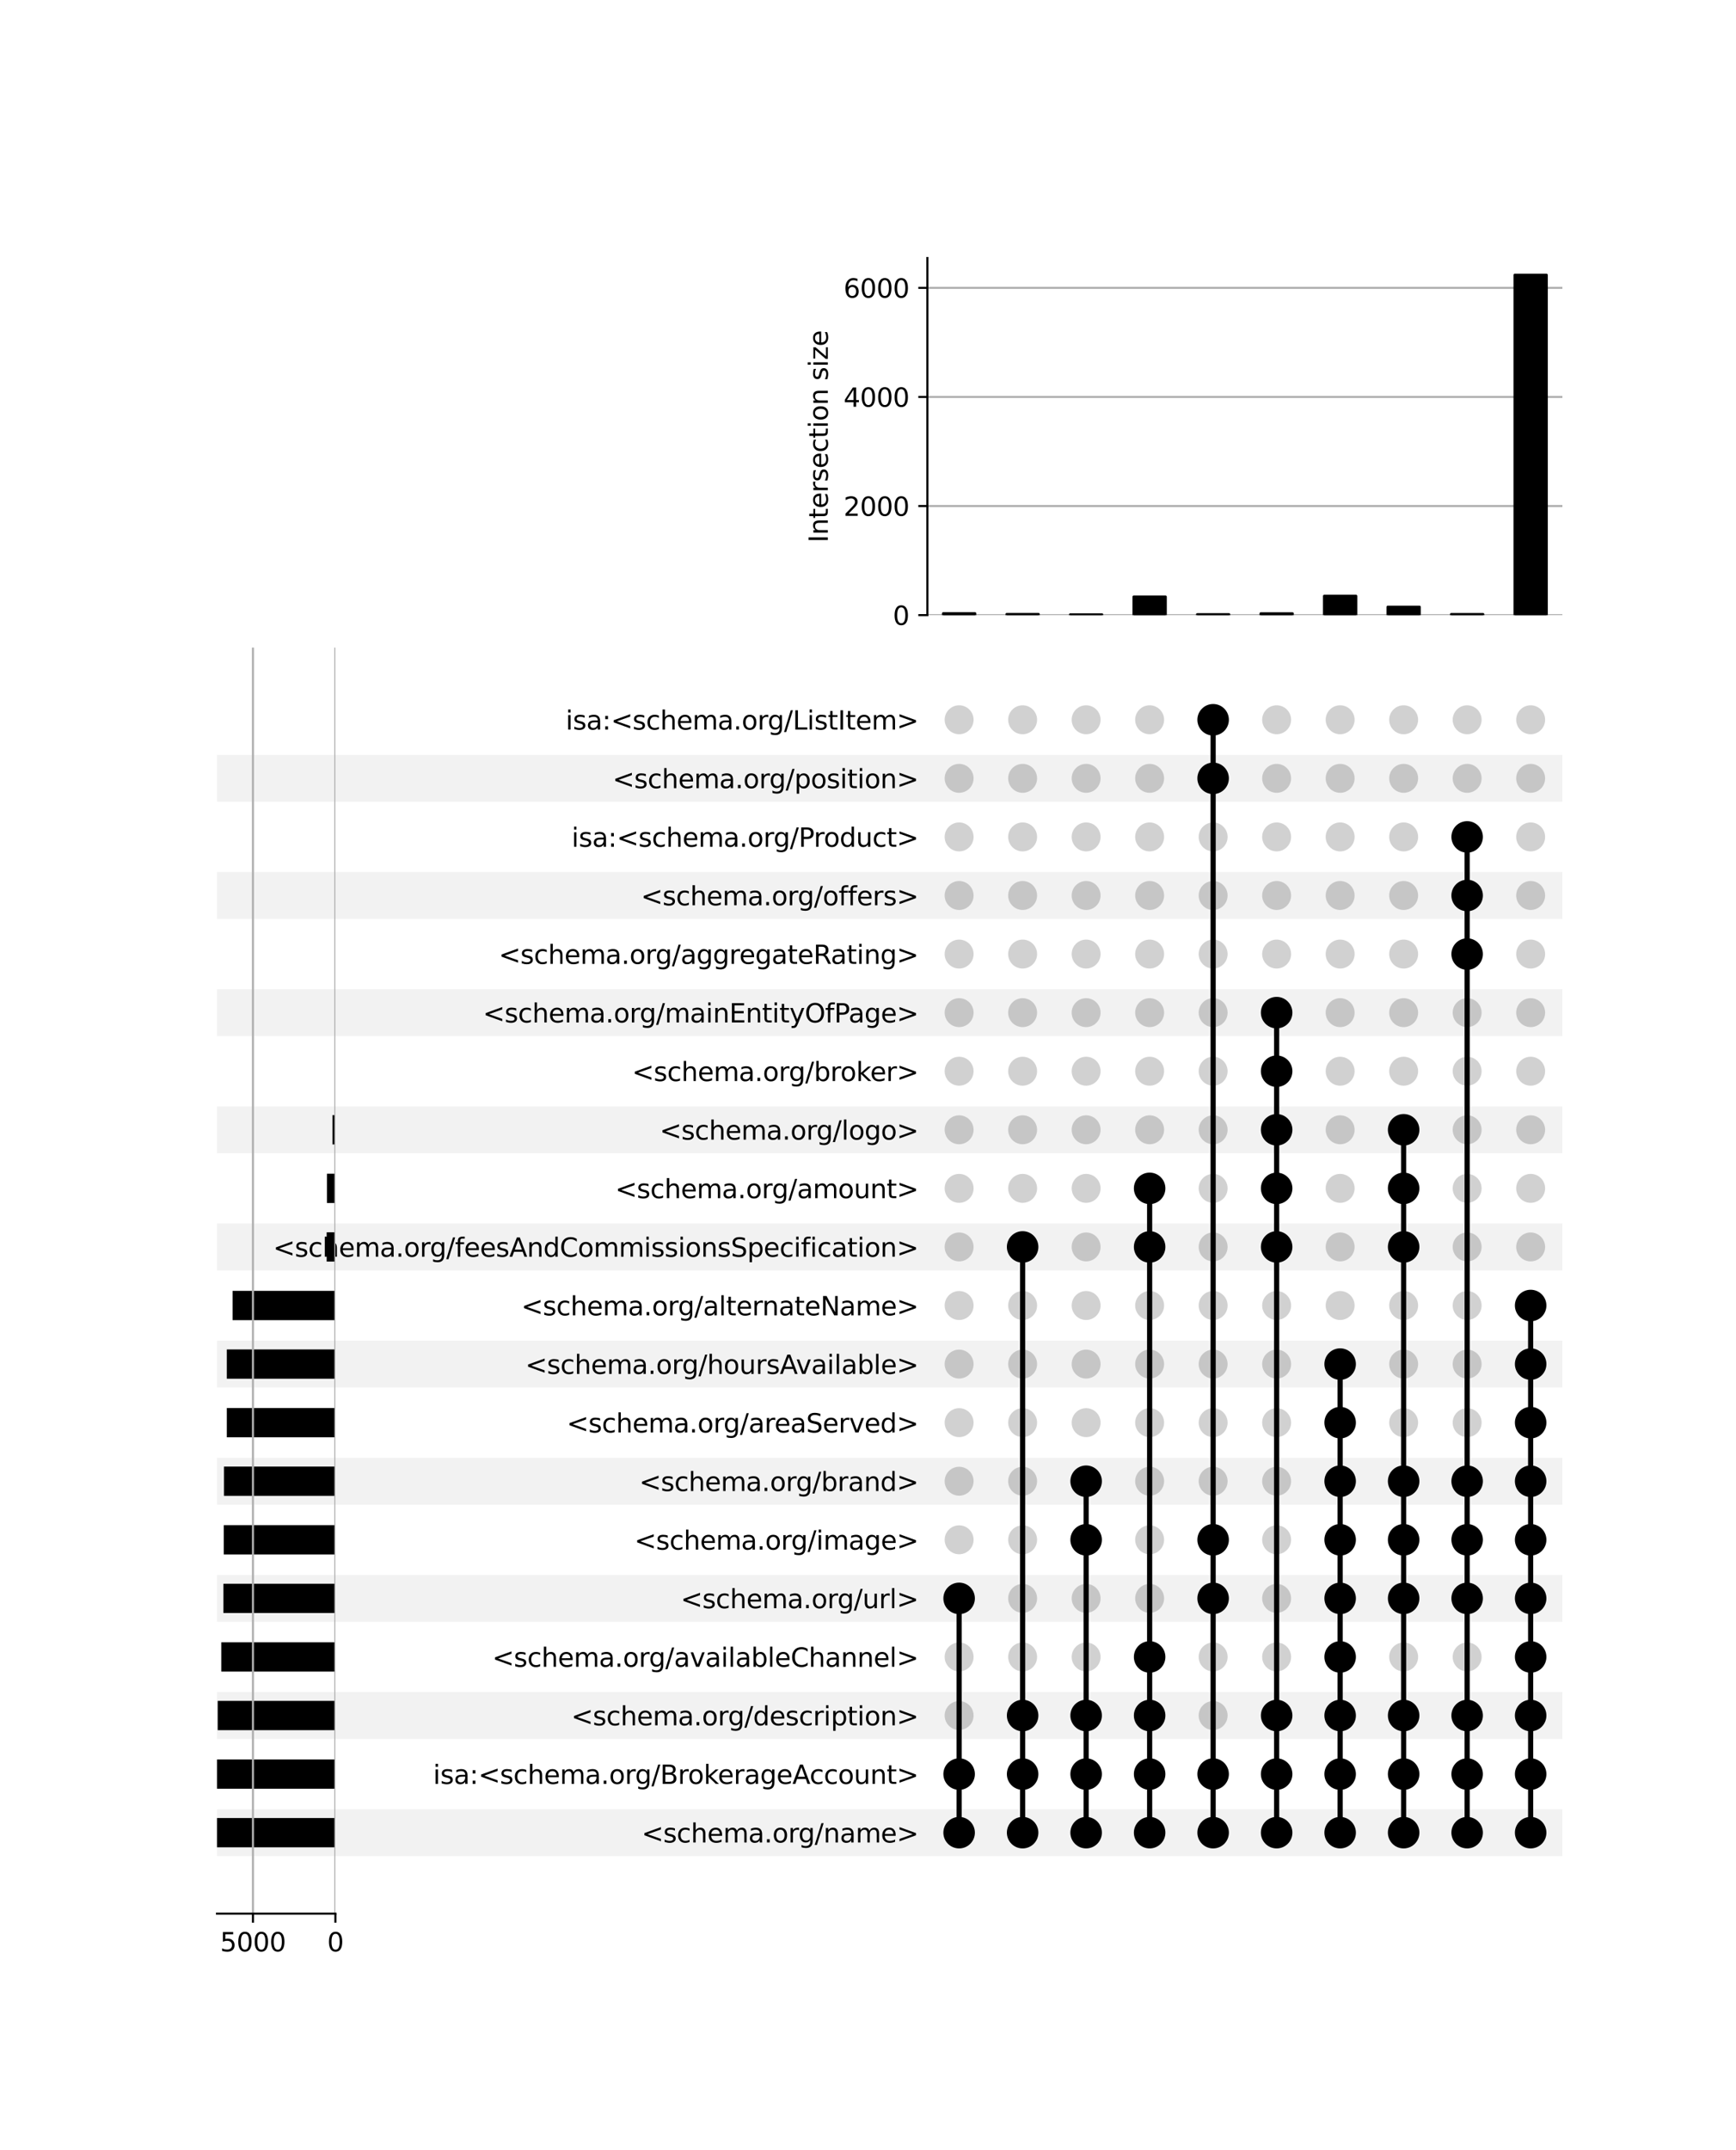<?xml version="1.0" encoding="utf-8" standalone="no"?>
<!DOCTYPE svg PUBLIC "-//W3C//DTD SVG 1.1//EN"
  "http://www.w3.org/Graphics/SVG/1.1/DTD/svg11.dtd">
<svg xmlns:xlink="http://www.w3.org/1999/xlink" width="672pt" height="832pt" viewBox="0 0 672 832" xmlns="http://www.w3.org/2000/svg" version="1.1">
 <defs>
  <style type="text/css">*{stroke-linejoin: round; stroke-linecap: butt}</style>
 </defs>
 <g id="figure_1">
  <g id="patch_1">
   <path d="M 0 832 
L 672 832 
L 672 0 
L 0 0 
z
" style="fill: #ffffff"/>
  </g>
  <g id="axes_1">
   <g id="patch_2">
    <path d="M 84 718.212 
L 604.8 718.212 
L 604.8 700.08 
L 84 700.08 
z
" clip-path="url(#p58d6162371)" style="fill-opacity: 0.051"/>
   </g>
   <g id="patch_3">
    <path d="M 84 672.882 
L 604.8 672.882 
L 604.8 654.75 
L 84 654.75 
z
" clip-path="url(#p58d6162371)" style="fill-opacity: 0.051"/>
   </g>
   <g id="patch_4">
    <path d="M 84 627.552 
L 604.8 627.552 
L 604.8 609.42 
L 84 609.42 
z
" clip-path="url(#p58d6162371)" style="fill-opacity: 0.051"/>
   </g>
   <g id="patch_5">
    <path d="M 84 582.223 
L 604.8 582.223 
L 604.8 564.091 
L 84 564.091 
z
" clip-path="url(#p58d6162371)" style="fill-opacity: 0.051"/>
   </g>
   <g id="patch_6">
    <path d="M 84 536.893 
L 604.8 536.893 
L 604.8 518.761 
L 84 518.761 
z
" clip-path="url(#p58d6162371)" style="fill-opacity: 0.051"/>
   </g>
   <g id="patch_7">
    <path d="M 84 491.563 
L 604.8 491.563 
L 604.8 473.431 
L 84 473.431 
z
" clip-path="url(#p58d6162371)" style="fill-opacity: 0.051"/>
   </g>
   <g id="patch_8">
    <path d="M 84 446.233 
L 604.8 446.233 
L 604.8 428.101 
L 84 428.101 
z
" clip-path="url(#p58d6162371)" style="fill-opacity: 0.051"/>
   </g>
   <g id="patch_9">
    <path d="M 84 400.904 
L 604.8 400.904 
L 604.8 382.772 
L 84 382.772 
z
" clip-path="url(#p58d6162371)" style="fill-opacity: 0.051"/>
   </g>
   <g id="patch_10">
    <path d="M 84 355.574 
L 604.8 355.574 
L 604.8 337.442 
L 84 337.442 
z
" clip-path="url(#p58d6162371)" style="fill-opacity: 0.051"/>
   </g>
   <g id="patch_11">
    <path d="M 84 310.244 
L 604.8 310.244 
L 604.8 292.112 
L 84 292.112 
z
" clip-path="url(#p58d6162371)" style="fill-opacity: 0.051"/>
   </g>
   <g id="matplotlib.axis_1"/>
   <g id="matplotlib.axis_2">
    <g id="ytick_1"/>
    <g id="ytick_2"/>
    <g id="ytick_3"/>
    <g id="ytick_4"/>
    <g id="ytick_5"/>
    <g id="ytick_6"/>
    <g id="ytick_7"/>
    <g id="ytick_8"/>
    <g id="ytick_9"/>
    <g id="ytick_10"/>
    <g id="ytick_11"/>
    <g id="ytick_12"/>
    <g id="ytick_13"/>
    <g id="ytick_14"/>
    <g id="ytick_15"/>
    <g id="ytick_16"/>
    <g id="ytick_17"/>
    <g id="ytick_18"/>
    <g id="ytick_19"/>
    <g id="ytick_20"/>
   </g>
  </g>
  <g id="axes_2">
   <g id="matplotlib.axis_3">
    <g id="ytick_21">
     <g id="line2d_1"/>
     <g id="text_1">
      <!-- &lt;schema.org/name&gt; -->
      <g transform="translate(248.346 712.945) scale(0.1 -0.1)">
       <defs>
        <path id="DejaVuSans-3c" d="M 4684 3150 
L 1459 2003 
L 4684 863 
L 4684 294 
L 678 1747 
L 678 2266 
L 4684 3719 
L 4684 3150 
z
" transform="scale(0.016)"/>
        <path id="DejaVuSans-73" d="M 2834 3397 
L 2834 2853 
Q 2591 2978 2328 3040 
Q 2066 3103 1784 3103 
Q 1356 3103 1142 2972 
Q 928 2841 928 2578 
Q 928 2378 1081 2264 
Q 1234 2150 1697 2047 
L 1894 2003 
Q 2506 1872 2764 1633 
Q 3022 1394 3022 966 
Q 3022 478 2636 193 
Q 2250 -91 1575 -91 
Q 1294 -91 989 -36 
Q 684 19 347 128 
L 347 722 
Q 666 556 975 473 
Q 1284 391 1588 391 
Q 1994 391 2212 530 
Q 2431 669 2431 922 
Q 2431 1156 2273 1281 
Q 2116 1406 1581 1522 
L 1381 1569 
Q 847 1681 609 1914 
Q 372 2147 372 2553 
Q 372 3047 722 3315 
Q 1072 3584 1716 3584 
Q 2034 3584 2315 3537 
Q 2597 3491 2834 3397 
z
" transform="scale(0.016)"/>
        <path id="DejaVuSans-63" d="M 3122 3366 
L 3122 2828 
Q 2878 2963 2633 3030 
Q 2388 3097 2138 3097 
Q 1578 3097 1268 2742 
Q 959 2388 959 1747 
Q 959 1106 1268 751 
Q 1578 397 2138 397 
Q 2388 397 2633 464 
Q 2878 531 3122 666 
L 3122 134 
Q 2881 22 2623 -34 
Q 2366 -91 2075 -91 
Q 1284 -91 818 406 
Q 353 903 353 1747 
Q 353 2603 823 3093 
Q 1294 3584 2113 3584 
Q 2378 3584 2631 3529 
Q 2884 3475 3122 3366 
z
" transform="scale(0.016)"/>
        <path id="DejaVuSans-68" d="M 3513 2113 
L 3513 0 
L 2938 0 
L 2938 2094 
Q 2938 2591 2744 2837 
Q 2550 3084 2163 3084 
Q 1697 3084 1428 2787 
Q 1159 2491 1159 1978 
L 1159 0 
L 581 0 
L 581 4863 
L 1159 4863 
L 1159 2956 
Q 1366 3272 1645 3428 
Q 1925 3584 2291 3584 
Q 2894 3584 3203 3211 
Q 3513 2838 3513 2113 
z
" transform="scale(0.016)"/>
        <path id="DejaVuSans-65" d="M 3597 1894 
L 3597 1613 
L 953 1613 
Q 991 1019 1311 708 
Q 1631 397 2203 397 
Q 2534 397 2845 478 
Q 3156 559 3463 722 
L 3463 178 
Q 3153 47 2828 -22 
Q 2503 -91 2169 -91 
Q 1331 -91 842 396 
Q 353 884 353 1716 
Q 353 2575 817 3079 
Q 1281 3584 2069 3584 
Q 2775 3584 3186 3129 
Q 3597 2675 3597 1894 
z
M 3022 2063 
Q 3016 2534 2758 2815 
Q 2500 3097 2075 3097 
Q 1594 3097 1305 2825 
Q 1016 2553 972 2059 
L 3022 2063 
z
" transform="scale(0.016)"/>
        <path id="DejaVuSans-6d" d="M 3328 2828 
Q 3544 3216 3844 3400 
Q 4144 3584 4550 3584 
Q 5097 3584 5394 3201 
Q 5691 2819 5691 2113 
L 5691 0 
L 5113 0 
L 5113 2094 
Q 5113 2597 4934 2840 
Q 4756 3084 4391 3084 
Q 3944 3084 3684 2787 
Q 3425 2491 3425 1978 
L 3425 0 
L 2847 0 
L 2847 2094 
Q 2847 2600 2669 2842 
Q 2491 3084 2119 3084 
Q 1678 3084 1418 2786 
Q 1159 2488 1159 1978 
L 1159 0 
L 581 0 
L 581 3500 
L 1159 3500 
L 1159 2956 
Q 1356 3278 1631 3431 
Q 1906 3584 2284 3584 
Q 2666 3584 2933 3390 
Q 3200 3197 3328 2828 
z
" transform="scale(0.016)"/>
        <path id="DejaVuSans-61" d="M 2194 1759 
Q 1497 1759 1228 1600 
Q 959 1441 959 1056 
Q 959 750 1161 570 
Q 1363 391 1709 391 
Q 2188 391 2477 730 
Q 2766 1069 2766 1631 
L 2766 1759 
L 2194 1759 
z
M 3341 1997 
L 3341 0 
L 2766 0 
L 2766 531 
Q 2569 213 2275 61 
Q 1981 -91 1556 -91 
Q 1019 -91 701 211 
Q 384 513 384 1019 
Q 384 1609 779 1909 
Q 1175 2209 1959 2209 
L 2766 2209 
L 2766 2266 
Q 2766 2663 2505 2880 
Q 2244 3097 1772 3097 
Q 1472 3097 1187 3025 
Q 903 2953 641 2809 
L 641 3341 
Q 956 3463 1253 3523 
Q 1550 3584 1831 3584 
Q 2591 3584 2966 3190 
Q 3341 2797 3341 1997 
z
" transform="scale(0.016)"/>
        <path id="DejaVuSans-2e" d="M 684 794 
L 1344 794 
L 1344 0 
L 684 0 
L 684 794 
z
" transform="scale(0.016)"/>
        <path id="DejaVuSans-6f" d="M 1959 3097 
Q 1497 3097 1228 2736 
Q 959 2375 959 1747 
Q 959 1119 1226 758 
Q 1494 397 1959 397 
Q 2419 397 2687 759 
Q 2956 1122 2956 1747 
Q 2956 2369 2687 2733 
Q 2419 3097 1959 3097 
z
M 1959 3584 
Q 2709 3584 3137 3096 
Q 3566 2609 3566 1747 
Q 3566 888 3137 398 
Q 2709 -91 1959 -91 
Q 1206 -91 779 398 
Q 353 888 353 1747 
Q 353 2609 779 3096 
Q 1206 3584 1959 3584 
z
" transform="scale(0.016)"/>
        <path id="DejaVuSans-72" d="M 2631 2963 
Q 2534 3019 2420 3045 
Q 2306 3072 2169 3072 
Q 1681 3072 1420 2755 
Q 1159 2438 1159 1844 
L 1159 0 
L 581 0 
L 581 3500 
L 1159 3500 
L 1159 2956 
Q 1341 3275 1631 3429 
Q 1922 3584 2338 3584 
Q 2397 3584 2469 3576 
Q 2541 3569 2628 3553 
L 2631 2963 
z
" transform="scale(0.016)"/>
        <path id="DejaVuSans-67" d="M 2906 1791 
Q 2906 2416 2648 2759 
Q 2391 3103 1925 3103 
Q 1463 3103 1205 2759 
Q 947 2416 947 1791 
Q 947 1169 1205 825 
Q 1463 481 1925 481 
Q 2391 481 2648 825 
Q 2906 1169 2906 1791 
z
M 3481 434 
Q 3481 -459 3084 -895 
Q 2688 -1331 1869 -1331 
Q 1566 -1331 1297 -1286 
Q 1028 -1241 775 -1147 
L 775 -588 
Q 1028 -725 1275 -790 
Q 1522 -856 1778 -856 
Q 2344 -856 2625 -561 
Q 2906 -266 2906 331 
L 2906 616 
Q 2728 306 2450 153 
Q 2172 0 1784 0 
Q 1141 0 747 490 
Q 353 981 353 1791 
Q 353 2603 747 3093 
Q 1141 3584 1784 3584 
Q 2172 3584 2450 3431 
Q 2728 3278 2906 2969 
L 2906 3500 
L 3481 3500 
L 3481 434 
z
" transform="scale(0.016)"/>
        <path id="DejaVuSans-2f" d="M 1625 4666 
L 2156 4666 
L 531 -594 
L 0 -594 
L 1625 4666 
z
" transform="scale(0.016)"/>
        <path id="DejaVuSans-6e" d="M 3513 2113 
L 3513 0 
L 2938 0 
L 2938 2094 
Q 2938 2591 2744 2837 
Q 2550 3084 2163 3084 
Q 1697 3084 1428 2787 
Q 1159 2491 1159 1978 
L 1159 0 
L 581 0 
L 581 3500 
L 1159 3500 
L 1159 2956 
Q 1366 3272 1645 3428 
Q 1925 3584 2291 3584 
Q 2894 3584 3203 3211 
Q 3513 2838 3513 2113 
z
" transform="scale(0.016)"/>
        <path id="DejaVuSans-3e" d="M 678 3150 
L 678 3719 
L 4684 2266 
L 4684 1747 
L 678 294 
L 678 863 
L 3897 2003 
L 678 3150 
z
" transform="scale(0.016)"/>
       </defs>
       <use xlink:href="#DejaVuSans-3c"/>
       <use xlink:href="#DejaVuSans-73" x="83.789"/>
       <use xlink:href="#DejaVuSans-63" x="135.889"/>
       <use xlink:href="#DejaVuSans-68" x="190.869"/>
       <use xlink:href="#DejaVuSans-65" x="254.248"/>
       <use xlink:href="#DejaVuSans-6d" x="315.771"/>
       <use xlink:href="#DejaVuSans-61" x="413.184"/>
       <use xlink:href="#DejaVuSans-2e" x="474.463"/>
       <use xlink:href="#DejaVuSans-6f" x="506.25"/>
       <use xlink:href="#DejaVuSans-72" x="567.432"/>
       <use xlink:href="#DejaVuSans-67" x="606.795"/>
       <use xlink:href="#DejaVuSans-2f" x="670.271"/>
       <use xlink:href="#DejaVuSans-6e" x="703.963"/>
       <use xlink:href="#DejaVuSans-61" x="767.342"/>
       <use xlink:href="#DejaVuSans-6d" x="828.621"/>
       <use xlink:href="#DejaVuSans-65" x="926.033"/>
       <use xlink:href="#DejaVuSans-3e" x="987.557"/>
      </g>
     </g>
    </g>
    <g id="ytick_22">
     <g id="line2d_2"/>
     <g id="text_2">
      <!-- isa:&lt;schema.org/BrokerageAccount&gt; -->
      <g transform="translate(167.657 690.28) scale(0.1 -0.1)">
       <defs>
        <path id="DejaVuSans-69" d="M 603 3500 
L 1178 3500 
L 1178 0 
L 603 0 
L 603 3500 
z
M 603 4863 
L 1178 4863 
L 1178 4134 
L 603 4134 
L 603 4863 
z
" transform="scale(0.016)"/>
        <path id="DejaVuSans-3a" d="M 750 794 
L 1409 794 
L 1409 0 
L 750 0 
L 750 794 
z
M 750 3309 
L 1409 3309 
L 1409 2516 
L 750 2516 
L 750 3309 
z
" transform="scale(0.016)"/>
        <path id="DejaVuSans-42" d="M 1259 2228 
L 1259 519 
L 2272 519 
Q 2781 519 3026 730 
Q 3272 941 3272 1375 
Q 3272 1813 3026 2020 
Q 2781 2228 2272 2228 
L 1259 2228 
z
M 1259 4147 
L 1259 2741 
L 2194 2741 
Q 2656 2741 2882 2914 
Q 3109 3088 3109 3444 
Q 3109 3797 2882 3972 
Q 2656 4147 2194 4147 
L 1259 4147 
z
M 628 4666 
L 2241 4666 
Q 2963 4666 3353 4366 
Q 3744 4066 3744 3513 
Q 3744 3084 3544 2831 
Q 3344 2578 2956 2516 
Q 3422 2416 3680 2098 
Q 3938 1781 3938 1306 
Q 3938 681 3513 340 
Q 3088 0 2303 0 
L 628 0 
L 628 4666 
z
" transform="scale(0.016)"/>
        <path id="DejaVuSans-6b" d="M 581 4863 
L 1159 4863 
L 1159 1991 
L 2875 3500 
L 3609 3500 
L 1753 1863 
L 3688 0 
L 2938 0 
L 1159 1709 
L 1159 0 
L 581 0 
L 581 4863 
z
" transform="scale(0.016)"/>
        <path id="DejaVuSans-41" d="M 2188 4044 
L 1331 1722 
L 3047 1722 
L 2188 4044 
z
M 1831 4666 
L 2547 4666 
L 4325 0 
L 3669 0 
L 3244 1197 
L 1141 1197 
L 716 0 
L 50 0 
L 1831 4666 
z
" transform="scale(0.016)"/>
        <path id="DejaVuSans-75" d="M 544 1381 
L 544 3500 
L 1119 3500 
L 1119 1403 
Q 1119 906 1312 657 
Q 1506 409 1894 409 
Q 2359 409 2629 706 
Q 2900 1003 2900 1516 
L 2900 3500 
L 3475 3500 
L 3475 0 
L 2900 0 
L 2900 538 
Q 2691 219 2414 64 
Q 2138 -91 1772 -91 
Q 1169 -91 856 284 
Q 544 659 544 1381 
z
M 1991 3584 
L 1991 3584 
z
" transform="scale(0.016)"/>
        <path id="DejaVuSans-74" d="M 1172 4494 
L 1172 3500 
L 2356 3500 
L 2356 3053 
L 1172 3053 
L 1172 1153 
Q 1172 725 1289 603 
Q 1406 481 1766 481 
L 2356 481 
L 2356 0 
L 1766 0 
Q 1100 0 847 248 
Q 594 497 594 1153 
L 594 3053 
L 172 3053 
L 172 3500 
L 594 3500 
L 594 4494 
L 1172 4494 
z
" transform="scale(0.016)"/>
       </defs>
       <use xlink:href="#DejaVuSans-69"/>
       <use xlink:href="#DejaVuSans-73" x="27.783"/>
       <use xlink:href="#DejaVuSans-61" x="79.883"/>
       <use xlink:href="#DejaVuSans-3a" x="141.162"/>
       <use xlink:href="#DejaVuSans-3c" x="174.854"/>
       <use xlink:href="#DejaVuSans-73" x="258.643"/>
       <use xlink:href="#DejaVuSans-63" x="310.742"/>
       <use xlink:href="#DejaVuSans-68" x="365.723"/>
       <use xlink:href="#DejaVuSans-65" x="429.102"/>
       <use xlink:href="#DejaVuSans-6d" x="490.625"/>
       <use xlink:href="#DejaVuSans-61" x="588.037"/>
       <use xlink:href="#DejaVuSans-2e" x="649.316"/>
       <use xlink:href="#DejaVuSans-6f" x="681.104"/>
       <use xlink:href="#DejaVuSans-72" x="742.285"/>
       <use xlink:href="#DejaVuSans-67" x="781.648"/>
       <use xlink:href="#DejaVuSans-2f" x="845.125"/>
       <use xlink:href="#DejaVuSans-42" x="878.816"/>
       <use xlink:href="#DejaVuSans-72" x="947.42"/>
       <use xlink:href="#DejaVuSans-6f" x="986.283"/>
       <use xlink:href="#DejaVuSans-6b" x="1047.465"/>
       <use xlink:href="#DejaVuSans-65" x="1101.75"/>
       <use xlink:href="#DejaVuSans-72" x="1163.273"/>
       <use xlink:href="#DejaVuSans-61" x="1204.387"/>
       <use xlink:href="#DejaVuSans-67" x="1265.666"/>
       <use xlink:href="#DejaVuSans-65" x="1329.143"/>
       <use xlink:href="#DejaVuSans-41" x="1390.666"/>
       <use xlink:href="#DejaVuSans-63" x="1457.324"/>
       <use xlink:href="#DejaVuSans-63" x="1512.305"/>
       <use xlink:href="#DejaVuSans-6f" x="1567.285"/>
       <use xlink:href="#DejaVuSans-75" x="1628.467"/>
       <use xlink:href="#DejaVuSans-6e" x="1691.846"/>
       <use xlink:href="#DejaVuSans-74" x="1755.225"/>
       <use xlink:href="#DejaVuSans-3e" x="1794.434"/>
      </g>
     </g>
    </g>
    <g id="ytick_23">
     <g id="line2d_3"/>
     <g id="text_3">
      <!-- &lt;schema.org/description&gt; -->
      <g transform="translate(221.104 667.615) scale(0.1 -0.1)">
       <defs>
        <path id="DejaVuSans-64" d="M 2906 2969 
L 2906 4863 
L 3481 4863 
L 3481 0 
L 2906 0 
L 2906 525 
Q 2725 213 2448 61 
Q 2172 -91 1784 -91 
Q 1150 -91 751 415 
Q 353 922 353 1747 
Q 353 2572 751 3078 
Q 1150 3584 1784 3584 
Q 2172 3584 2448 3432 
Q 2725 3281 2906 2969 
z
M 947 1747 
Q 947 1113 1208 752 
Q 1469 391 1925 391 
Q 2381 391 2643 752 
Q 2906 1113 2906 1747 
Q 2906 2381 2643 2742 
Q 2381 3103 1925 3103 
Q 1469 3103 1208 2742 
Q 947 2381 947 1747 
z
" transform="scale(0.016)"/>
        <path id="DejaVuSans-70" d="M 1159 525 
L 1159 -1331 
L 581 -1331 
L 581 3500 
L 1159 3500 
L 1159 2969 
Q 1341 3281 1617 3432 
Q 1894 3584 2278 3584 
Q 2916 3584 3314 3078 
Q 3713 2572 3713 1747 
Q 3713 922 3314 415 
Q 2916 -91 2278 -91 
Q 1894 -91 1617 61 
Q 1341 213 1159 525 
z
M 3116 1747 
Q 3116 2381 2855 2742 
Q 2594 3103 2138 3103 
Q 1681 3103 1420 2742 
Q 1159 2381 1159 1747 
Q 1159 1113 1420 752 
Q 1681 391 2138 391 
Q 2594 391 2855 752 
Q 3116 1113 3116 1747 
z
" transform="scale(0.016)"/>
       </defs>
       <use xlink:href="#DejaVuSans-3c"/>
       <use xlink:href="#DejaVuSans-73" x="83.789"/>
       <use xlink:href="#DejaVuSans-63" x="135.889"/>
       <use xlink:href="#DejaVuSans-68" x="190.869"/>
       <use xlink:href="#DejaVuSans-65" x="254.248"/>
       <use xlink:href="#DejaVuSans-6d" x="315.771"/>
       <use xlink:href="#DejaVuSans-61" x="413.184"/>
       <use xlink:href="#DejaVuSans-2e" x="474.463"/>
       <use xlink:href="#DejaVuSans-6f" x="506.25"/>
       <use xlink:href="#DejaVuSans-72" x="567.432"/>
       <use xlink:href="#DejaVuSans-67" x="606.795"/>
       <use xlink:href="#DejaVuSans-2f" x="670.271"/>
       <use xlink:href="#DejaVuSans-64" x="703.963"/>
       <use xlink:href="#DejaVuSans-65" x="767.439"/>
       <use xlink:href="#DejaVuSans-73" x="828.963"/>
       <use xlink:href="#DejaVuSans-63" x="881.062"/>
       <use xlink:href="#DejaVuSans-72" x="936.043"/>
       <use xlink:href="#DejaVuSans-69" x="977.156"/>
       <use xlink:href="#DejaVuSans-70" x="1004.939"/>
       <use xlink:href="#DejaVuSans-74" x="1068.416"/>
       <use xlink:href="#DejaVuSans-69" x="1107.625"/>
       <use xlink:href="#DejaVuSans-6f" x="1135.408"/>
       <use xlink:href="#DejaVuSans-6e" x="1196.59"/>
       <use xlink:href="#DejaVuSans-3e" x="1259.969"/>
      </g>
     </g>
    </g>
    <g id="ytick_24">
     <g id="line2d_4"/>
     <g id="text_4">
      <!-- &lt;schema.org/availableChannel&gt; -->
      <g transform="translate(190.512 644.95) scale(0.1 -0.1)">
       <defs>
        <path id="DejaVuSans-76" d="M 191 3500 
L 800 3500 
L 1894 563 
L 2988 3500 
L 3597 3500 
L 2284 0 
L 1503 0 
L 191 3500 
z
" transform="scale(0.016)"/>
        <path id="DejaVuSans-6c" d="M 603 4863 
L 1178 4863 
L 1178 0 
L 603 0 
L 603 4863 
z
" transform="scale(0.016)"/>
        <path id="DejaVuSans-62" d="M 3116 1747 
Q 3116 2381 2855 2742 
Q 2594 3103 2138 3103 
Q 1681 3103 1420 2742 
Q 1159 2381 1159 1747 
Q 1159 1113 1420 752 
Q 1681 391 2138 391 
Q 2594 391 2855 752 
Q 3116 1113 3116 1747 
z
M 1159 2969 
Q 1341 3281 1617 3432 
Q 1894 3584 2278 3584 
Q 2916 3584 3314 3078 
Q 3713 2572 3713 1747 
Q 3713 922 3314 415 
Q 2916 -91 2278 -91 
Q 1894 -91 1617 61 
Q 1341 213 1159 525 
L 1159 0 
L 581 0 
L 581 4863 
L 1159 4863 
L 1159 2969 
z
" transform="scale(0.016)"/>
        <path id="DejaVuSans-43" d="M 4122 4306 
L 4122 3641 
Q 3803 3938 3442 4084 
Q 3081 4231 2675 4231 
Q 1875 4231 1450 3742 
Q 1025 3253 1025 2328 
Q 1025 1406 1450 917 
Q 1875 428 2675 428 
Q 3081 428 3442 575 
Q 3803 722 4122 1019 
L 4122 359 
Q 3791 134 3420 21 
Q 3050 -91 2638 -91 
Q 1578 -91 968 557 
Q 359 1206 359 2328 
Q 359 3453 968 4101 
Q 1578 4750 2638 4750 
Q 3056 4750 3426 4639 
Q 3797 4528 4122 4306 
z
" transform="scale(0.016)"/>
       </defs>
       <use xlink:href="#DejaVuSans-3c"/>
       <use xlink:href="#DejaVuSans-73" x="83.789"/>
       <use xlink:href="#DejaVuSans-63" x="135.889"/>
       <use xlink:href="#DejaVuSans-68" x="190.869"/>
       <use xlink:href="#DejaVuSans-65" x="254.248"/>
       <use xlink:href="#DejaVuSans-6d" x="315.771"/>
       <use xlink:href="#DejaVuSans-61" x="413.184"/>
       <use xlink:href="#DejaVuSans-2e" x="474.463"/>
       <use xlink:href="#DejaVuSans-6f" x="506.25"/>
       <use xlink:href="#DejaVuSans-72" x="567.432"/>
       <use xlink:href="#DejaVuSans-67" x="606.795"/>
       <use xlink:href="#DejaVuSans-2f" x="670.271"/>
       <use xlink:href="#DejaVuSans-61" x="703.963"/>
       <use xlink:href="#DejaVuSans-76" x="765.242"/>
       <use xlink:href="#DejaVuSans-61" x="824.422"/>
       <use xlink:href="#DejaVuSans-69" x="885.701"/>
       <use xlink:href="#DejaVuSans-6c" x="913.484"/>
       <use xlink:href="#DejaVuSans-61" x="941.268"/>
       <use xlink:href="#DejaVuSans-62" x="1002.547"/>
       <use xlink:href="#DejaVuSans-6c" x="1066.023"/>
       <use xlink:href="#DejaVuSans-65" x="1093.807"/>
       <use xlink:href="#DejaVuSans-43" x="1155.33"/>
       <use xlink:href="#DejaVuSans-68" x="1225.154"/>
       <use xlink:href="#DejaVuSans-61" x="1288.533"/>
       <use xlink:href="#DejaVuSans-6e" x="1349.812"/>
       <use xlink:href="#DejaVuSans-6e" x="1413.191"/>
       <use xlink:href="#DejaVuSans-65" x="1476.57"/>
       <use xlink:href="#DejaVuSans-6c" x="1538.094"/>
       <use xlink:href="#DejaVuSans-3e" x="1565.877"/>
      </g>
     </g>
    </g>
    <g id="ytick_25">
     <g id="line2d_5"/>
     <g id="text_5">
      <!-- &lt;schema.org/url&gt; -->
      <g transform="translate(263.479 622.286) scale(0.1 -0.1)">
       <use xlink:href="#DejaVuSans-3c"/>
       <use xlink:href="#DejaVuSans-73" x="83.789"/>
       <use xlink:href="#DejaVuSans-63" x="135.889"/>
       <use xlink:href="#DejaVuSans-68" x="190.869"/>
       <use xlink:href="#DejaVuSans-65" x="254.248"/>
       <use xlink:href="#DejaVuSans-6d" x="315.771"/>
       <use xlink:href="#DejaVuSans-61" x="413.184"/>
       <use xlink:href="#DejaVuSans-2e" x="474.463"/>
       <use xlink:href="#DejaVuSans-6f" x="506.25"/>
       <use xlink:href="#DejaVuSans-72" x="567.432"/>
       <use xlink:href="#DejaVuSans-67" x="606.795"/>
       <use xlink:href="#DejaVuSans-2f" x="670.271"/>
       <use xlink:href="#DejaVuSans-75" x="703.963"/>
       <use xlink:href="#DejaVuSans-72" x="767.342"/>
       <use xlink:href="#DejaVuSans-6c" x="808.455"/>
       <use xlink:href="#DejaVuSans-3e" x="836.238"/>
      </g>
     </g>
    </g>
    <g id="ytick_26">
     <g id="line2d_6"/>
     <g id="text_6">
      <!-- &lt;schema.org/image&gt; -->
      <g transform="translate(245.557 599.621) scale(0.1 -0.1)">
       <use xlink:href="#DejaVuSans-3c"/>
       <use xlink:href="#DejaVuSans-73" x="83.789"/>
       <use xlink:href="#DejaVuSans-63" x="135.889"/>
       <use xlink:href="#DejaVuSans-68" x="190.869"/>
       <use xlink:href="#DejaVuSans-65" x="254.248"/>
       <use xlink:href="#DejaVuSans-6d" x="315.771"/>
       <use xlink:href="#DejaVuSans-61" x="413.184"/>
       <use xlink:href="#DejaVuSans-2e" x="474.463"/>
       <use xlink:href="#DejaVuSans-6f" x="506.25"/>
       <use xlink:href="#DejaVuSans-72" x="567.432"/>
       <use xlink:href="#DejaVuSans-67" x="606.795"/>
       <use xlink:href="#DejaVuSans-2f" x="670.271"/>
       <use xlink:href="#DejaVuSans-69" x="703.963"/>
       <use xlink:href="#DejaVuSans-6d" x="731.746"/>
       <use xlink:href="#DejaVuSans-61" x="829.158"/>
       <use xlink:href="#DejaVuSans-67" x="890.438"/>
       <use xlink:href="#DejaVuSans-65" x="953.914"/>
       <use xlink:href="#DejaVuSans-3e" x="1015.438"/>
      </g>
     </g>
    </g>
    <g id="ytick_27">
     <g id="line2d_7"/>
     <g id="text_7">
      <!-- &lt;schema.org/brand&gt; -->
      <g transform="translate(247.432 576.956) scale(0.1 -0.1)">
       <use xlink:href="#DejaVuSans-3c"/>
       <use xlink:href="#DejaVuSans-73" x="83.789"/>
       <use xlink:href="#DejaVuSans-63" x="135.889"/>
       <use xlink:href="#DejaVuSans-68" x="190.869"/>
       <use xlink:href="#DejaVuSans-65" x="254.248"/>
       <use xlink:href="#DejaVuSans-6d" x="315.771"/>
       <use xlink:href="#DejaVuSans-61" x="413.184"/>
       <use xlink:href="#DejaVuSans-2e" x="474.463"/>
       <use xlink:href="#DejaVuSans-6f" x="506.25"/>
       <use xlink:href="#DejaVuSans-72" x="567.432"/>
       <use xlink:href="#DejaVuSans-67" x="606.795"/>
       <use xlink:href="#DejaVuSans-2f" x="670.271"/>
       <use xlink:href="#DejaVuSans-62" x="703.963"/>
       <use xlink:href="#DejaVuSans-72" x="767.439"/>
       <use xlink:href="#DejaVuSans-61" x="808.553"/>
       <use xlink:href="#DejaVuSans-6e" x="869.832"/>
       <use xlink:href="#DejaVuSans-64" x="933.211"/>
       <use xlink:href="#DejaVuSans-3e" x="996.688"/>
      </g>
     </g>
    </g>
    <g id="ytick_28">
     <g id="line2d_8"/>
     <g id="text_8">
      <!-- &lt;schema.org/areaServed&gt; -->
      <g transform="translate(219.378 554.291) scale(0.1 -0.1)">
       <defs>
        <path id="DejaVuSans-53" d="M 3425 4513 
L 3425 3897 
Q 3066 4069 2747 4153 
Q 2428 4238 2131 4238 
Q 1616 4238 1336 4038 
Q 1056 3838 1056 3469 
Q 1056 3159 1242 3001 
Q 1428 2844 1947 2747 
L 2328 2669 
Q 3034 2534 3370 2195 
Q 3706 1856 3706 1288 
Q 3706 609 3251 259 
Q 2797 -91 1919 -91 
Q 1588 -91 1214 -16 
Q 841 59 441 206 
L 441 856 
Q 825 641 1194 531 
Q 1563 422 1919 422 
Q 2459 422 2753 634 
Q 3047 847 3047 1241 
Q 3047 1584 2836 1778 
Q 2625 1972 2144 2069 
L 1759 2144 
Q 1053 2284 737 2584 
Q 422 2884 422 3419 
Q 422 4038 858 4394 
Q 1294 4750 2059 4750 
Q 2388 4750 2728 4690 
Q 3069 4631 3425 4513 
z
" transform="scale(0.016)"/>
       </defs>
       <use xlink:href="#DejaVuSans-3c"/>
       <use xlink:href="#DejaVuSans-73" x="83.789"/>
       <use xlink:href="#DejaVuSans-63" x="135.889"/>
       <use xlink:href="#DejaVuSans-68" x="190.869"/>
       <use xlink:href="#DejaVuSans-65" x="254.248"/>
       <use xlink:href="#DejaVuSans-6d" x="315.771"/>
       <use xlink:href="#DejaVuSans-61" x="413.184"/>
       <use xlink:href="#DejaVuSans-2e" x="474.463"/>
       <use xlink:href="#DejaVuSans-6f" x="506.25"/>
       <use xlink:href="#DejaVuSans-72" x="567.432"/>
       <use xlink:href="#DejaVuSans-67" x="606.795"/>
       <use xlink:href="#DejaVuSans-2f" x="670.271"/>
       <use xlink:href="#DejaVuSans-61" x="703.963"/>
       <use xlink:href="#DejaVuSans-72" x="765.242"/>
       <use xlink:href="#DejaVuSans-65" x="804.105"/>
       <use xlink:href="#DejaVuSans-61" x="865.629"/>
       <use xlink:href="#DejaVuSans-53" x="926.908"/>
       <use xlink:href="#DejaVuSans-65" x="990.385"/>
       <use xlink:href="#DejaVuSans-72" x="1051.908"/>
       <use xlink:href="#DejaVuSans-76" x="1093.021"/>
       <use xlink:href="#DejaVuSans-65" x="1152.201"/>
       <use xlink:href="#DejaVuSans-64" x="1213.725"/>
       <use xlink:href="#DejaVuSans-3e" x="1277.201"/>
      </g>
     </g>
    </g>
    <g id="ytick_29">
     <g id="line2d_9"/>
     <g id="text_9">
      <!-- &lt;schema.org/hoursAvailable&gt; -->
      <g transform="translate(203.328 531.626) scale(0.1 -0.1)">
       <use xlink:href="#DejaVuSans-3c"/>
       <use xlink:href="#DejaVuSans-73" x="83.789"/>
       <use xlink:href="#DejaVuSans-63" x="135.889"/>
       <use xlink:href="#DejaVuSans-68" x="190.869"/>
       <use xlink:href="#DejaVuSans-65" x="254.248"/>
       <use xlink:href="#DejaVuSans-6d" x="315.771"/>
       <use xlink:href="#DejaVuSans-61" x="413.184"/>
       <use xlink:href="#DejaVuSans-2e" x="474.463"/>
       <use xlink:href="#DejaVuSans-6f" x="506.25"/>
       <use xlink:href="#DejaVuSans-72" x="567.432"/>
       <use xlink:href="#DejaVuSans-67" x="606.795"/>
       <use xlink:href="#DejaVuSans-2f" x="670.271"/>
       <use xlink:href="#DejaVuSans-68" x="703.963"/>
       <use xlink:href="#DejaVuSans-6f" x="767.342"/>
       <use xlink:href="#DejaVuSans-75" x="828.523"/>
       <use xlink:href="#DejaVuSans-72" x="891.902"/>
       <use xlink:href="#DejaVuSans-73" x="933.016"/>
       <use xlink:href="#DejaVuSans-41" x="985.115"/>
       <use xlink:href="#DejaVuSans-76" x="1047.648"/>
       <use xlink:href="#DejaVuSans-61" x="1106.828"/>
       <use xlink:href="#DejaVuSans-69" x="1168.107"/>
       <use xlink:href="#DejaVuSans-6c" x="1195.891"/>
       <use xlink:href="#DejaVuSans-61" x="1223.674"/>
       <use xlink:href="#DejaVuSans-62" x="1284.953"/>
       <use xlink:href="#DejaVuSans-6c" x="1348.43"/>
       <use xlink:href="#DejaVuSans-65" x="1376.213"/>
       <use xlink:href="#DejaVuSans-3e" x="1437.736"/>
      </g>
     </g>
    </g>
    <g id="ytick_30">
     <g id="line2d_10"/>
     <g id="text_10">
      <!-- &lt;schema.org/alternateName&gt; -->
      <g transform="translate(201.748 508.961) scale(0.1 -0.1)">
       <defs>
        <path id="DejaVuSans-4e" d="M 628 4666 
L 1478 4666 
L 3547 763 
L 3547 4666 
L 4159 4666 
L 4159 0 
L 3309 0 
L 1241 3903 
L 1241 0 
L 628 0 
L 628 4666 
z
" transform="scale(0.016)"/>
       </defs>
       <use xlink:href="#DejaVuSans-3c"/>
       <use xlink:href="#DejaVuSans-73" x="83.789"/>
       <use xlink:href="#DejaVuSans-63" x="135.889"/>
       <use xlink:href="#DejaVuSans-68" x="190.869"/>
       <use xlink:href="#DejaVuSans-65" x="254.248"/>
       <use xlink:href="#DejaVuSans-6d" x="315.771"/>
       <use xlink:href="#DejaVuSans-61" x="413.184"/>
       <use xlink:href="#DejaVuSans-2e" x="474.463"/>
       <use xlink:href="#DejaVuSans-6f" x="506.25"/>
       <use xlink:href="#DejaVuSans-72" x="567.432"/>
       <use xlink:href="#DejaVuSans-67" x="606.795"/>
       <use xlink:href="#DejaVuSans-2f" x="670.271"/>
       <use xlink:href="#DejaVuSans-61" x="703.963"/>
       <use xlink:href="#DejaVuSans-6c" x="765.242"/>
       <use xlink:href="#DejaVuSans-74" x="793.025"/>
       <use xlink:href="#DejaVuSans-65" x="832.234"/>
       <use xlink:href="#DejaVuSans-72" x="893.758"/>
       <use xlink:href="#DejaVuSans-6e" x="933.121"/>
       <use xlink:href="#DejaVuSans-61" x="996.5"/>
       <use xlink:href="#DejaVuSans-74" x="1057.779"/>
       <use xlink:href="#DejaVuSans-65" x="1096.988"/>
       <use xlink:href="#DejaVuSans-4e" x="1158.512"/>
       <use xlink:href="#DejaVuSans-61" x="1233.316"/>
       <use xlink:href="#DejaVuSans-6d" x="1294.596"/>
       <use xlink:href="#DejaVuSans-65" x="1392.008"/>
       <use xlink:href="#DejaVuSans-3e" x="1453.531"/>
      </g>
     </g>
    </g>
    <g id="ytick_31">
     <g id="line2d_11"/>
     <g id="text_11">
      <!-- &lt;schema.org/feesAndCommissionsSpecification&gt; -->
      <g transform="translate(105.714 486.296) scale(0.1 -0.1)">
       <defs>
        <path id="DejaVuSans-66" d="M 2375 4863 
L 2375 4384 
L 1825 4384 
Q 1516 4384 1395 4259 
Q 1275 4134 1275 3809 
L 1275 3500 
L 2222 3500 
L 2222 3053 
L 1275 3053 
L 1275 0 
L 697 0 
L 697 3053 
L 147 3053 
L 147 3500 
L 697 3500 
L 697 3744 
Q 697 4328 969 4595 
Q 1241 4863 1831 4863 
L 2375 4863 
z
" transform="scale(0.016)"/>
       </defs>
       <use xlink:href="#DejaVuSans-3c"/>
       <use xlink:href="#DejaVuSans-73" x="83.789"/>
       <use xlink:href="#DejaVuSans-63" x="135.889"/>
       <use xlink:href="#DejaVuSans-68" x="190.869"/>
       <use xlink:href="#DejaVuSans-65" x="254.248"/>
       <use xlink:href="#DejaVuSans-6d" x="315.771"/>
       <use xlink:href="#DejaVuSans-61" x="413.184"/>
       <use xlink:href="#DejaVuSans-2e" x="474.463"/>
       <use xlink:href="#DejaVuSans-6f" x="506.25"/>
       <use xlink:href="#DejaVuSans-72" x="567.432"/>
       <use xlink:href="#DejaVuSans-67" x="606.795"/>
       <use xlink:href="#DejaVuSans-2f" x="670.271"/>
       <use xlink:href="#DejaVuSans-66" x="703.963"/>
       <use xlink:href="#DejaVuSans-65" x="739.168"/>
       <use xlink:href="#DejaVuSans-65" x="800.691"/>
       <use xlink:href="#DejaVuSans-73" x="862.215"/>
       <use xlink:href="#DejaVuSans-41" x="914.314"/>
       <use xlink:href="#DejaVuSans-6e" x="982.723"/>
       <use xlink:href="#DejaVuSans-64" x="1046.102"/>
       <use xlink:href="#DejaVuSans-43" x="1109.578"/>
       <use xlink:href="#DejaVuSans-6f" x="1179.402"/>
       <use xlink:href="#DejaVuSans-6d" x="1240.584"/>
       <use xlink:href="#DejaVuSans-6d" x="1337.996"/>
       <use xlink:href="#DejaVuSans-69" x="1435.408"/>
       <use xlink:href="#DejaVuSans-73" x="1463.191"/>
       <use xlink:href="#DejaVuSans-73" x="1515.291"/>
       <use xlink:href="#DejaVuSans-69" x="1567.391"/>
       <use xlink:href="#DejaVuSans-6f" x="1595.174"/>
       <use xlink:href="#DejaVuSans-6e" x="1656.355"/>
       <use xlink:href="#DejaVuSans-73" x="1719.734"/>
       <use xlink:href="#DejaVuSans-53" x="1771.834"/>
       <use xlink:href="#DejaVuSans-70" x="1835.311"/>
       <use xlink:href="#DejaVuSans-65" x="1898.787"/>
       <use xlink:href="#DejaVuSans-63" x="1960.311"/>
       <use xlink:href="#DejaVuSans-69" x="2015.291"/>
       <use xlink:href="#DejaVuSans-66" x="2043.074"/>
       <use xlink:href="#DejaVuSans-69" x="2078.279"/>
       <use xlink:href="#DejaVuSans-63" x="2106.062"/>
       <use xlink:href="#DejaVuSans-61" x="2161.043"/>
       <use xlink:href="#DejaVuSans-74" x="2222.322"/>
       <use xlink:href="#DejaVuSans-69" x="2261.531"/>
       <use xlink:href="#DejaVuSans-6f" x="2289.314"/>
       <use xlink:href="#DejaVuSans-6e" x="2350.496"/>
       <use xlink:href="#DejaVuSans-3e" x="2413.875"/>
      </g>
     </g>
    </g>
    <g id="ytick_32">
     <g id="line2d_12"/>
     <g id="text_12">
      <!-- &lt;schema.org/amount&gt; -->
      <g transform="translate(238.123 463.631) scale(0.1 -0.1)">
       <use xlink:href="#DejaVuSans-3c"/>
       <use xlink:href="#DejaVuSans-73" x="83.789"/>
       <use xlink:href="#DejaVuSans-63" x="135.889"/>
       <use xlink:href="#DejaVuSans-68" x="190.869"/>
       <use xlink:href="#DejaVuSans-65" x="254.248"/>
       <use xlink:href="#DejaVuSans-6d" x="315.771"/>
       <use xlink:href="#DejaVuSans-61" x="413.184"/>
       <use xlink:href="#DejaVuSans-2e" x="474.463"/>
       <use xlink:href="#DejaVuSans-6f" x="506.25"/>
       <use xlink:href="#DejaVuSans-72" x="567.432"/>
       <use xlink:href="#DejaVuSans-67" x="606.795"/>
       <use xlink:href="#DejaVuSans-2f" x="670.271"/>
       <use xlink:href="#DejaVuSans-61" x="703.963"/>
       <use xlink:href="#DejaVuSans-6d" x="765.242"/>
       <use xlink:href="#DejaVuSans-6f" x="862.654"/>
       <use xlink:href="#DejaVuSans-75" x="923.836"/>
       <use xlink:href="#DejaVuSans-6e" x="987.215"/>
       <use xlink:href="#DejaVuSans-74" x="1050.594"/>
       <use xlink:href="#DejaVuSans-3e" x="1089.803"/>
      </g>
     </g>
    </g>
    <g id="ytick_33">
     <g id="line2d_13"/>
     <g id="text_13">
      <!-- &lt;schema.org/logo&gt; -->
      <g transform="translate(255.342 440.967) scale(0.1 -0.1)">
       <use xlink:href="#DejaVuSans-3c"/>
       <use xlink:href="#DejaVuSans-73" x="83.789"/>
       <use xlink:href="#DejaVuSans-63" x="135.889"/>
       <use xlink:href="#DejaVuSans-68" x="190.869"/>
       <use xlink:href="#DejaVuSans-65" x="254.248"/>
       <use xlink:href="#DejaVuSans-6d" x="315.771"/>
       <use xlink:href="#DejaVuSans-61" x="413.184"/>
       <use xlink:href="#DejaVuSans-2e" x="474.463"/>
       <use xlink:href="#DejaVuSans-6f" x="506.25"/>
       <use xlink:href="#DejaVuSans-72" x="567.432"/>
       <use xlink:href="#DejaVuSans-67" x="606.795"/>
       <use xlink:href="#DejaVuSans-2f" x="670.271"/>
       <use xlink:href="#DejaVuSans-6c" x="703.963"/>
       <use xlink:href="#DejaVuSans-6f" x="731.746"/>
       <use xlink:href="#DejaVuSans-67" x="792.928"/>
       <use xlink:href="#DejaVuSans-6f" x="856.404"/>
       <use xlink:href="#DejaVuSans-3e" x="917.586"/>
      </g>
     </g>
    </g>
    <g id="ytick_34">
     <g id="line2d_14"/>
     <g id="text_14">
      <!-- &lt;schema.org/broker&gt; -->
      <g transform="translate(244.661 418.302) scale(0.1 -0.1)">
       <use xlink:href="#DejaVuSans-3c"/>
       <use xlink:href="#DejaVuSans-73" x="83.789"/>
       <use xlink:href="#DejaVuSans-63" x="135.889"/>
       <use xlink:href="#DejaVuSans-68" x="190.869"/>
       <use xlink:href="#DejaVuSans-65" x="254.248"/>
       <use xlink:href="#DejaVuSans-6d" x="315.771"/>
       <use xlink:href="#DejaVuSans-61" x="413.184"/>
       <use xlink:href="#DejaVuSans-2e" x="474.463"/>
       <use xlink:href="#DejaVuSans-6f" x="506.25"/>
       <use xlink:href="#DejaVuSans-72" x="567.432"/>
       <use xlink:href="#DejaVuSans-67" x="606.795"/>
       <use xlink:href="#DejaVuSans-2f" x="670.271"/>
       <use xlink:href="#DejaVuSans-62" x="703.963"/>
       <use xlink:href="#DejaVuSans-72" x="767.439"/>
       <use xlink:href="#DejaVuSans-6f" x="806.303"/>
       <use xlink:href="#DejaVuSans-6b" x="867.484"/>
       <use xlink:href="#DejaVuSans-65" x="921.77"/>
       <use xlink:href="#DejaVuSans-72" x="983.293"/>
       <use xlink:href="#DejaVuSans-3e" x="1024.406"/>
      </g>
     </g>
    </g>
    <g id="ytick_35">
     <g id="line2d_15"/>
     <g id="text_15">
      <!-- &lt;schema.org/mainEntityOfPage&gt; -->
      <g transform="translate(186.926 395.637) scale(0.1 -0.1)">
       <defs>
        <path id="DejaVuSans-45" d="M 628 4666 
L 3578 4666 
L 3578 4134 
L 1259 4134 
L 1259 2753 
L 3481 2753 
L 3481 2222 
L 1259 2222 
L 1259 531 
L 3634 531 
L 3634 0 
L 628 0 
L 628 4666 
z
" transform="scale(0.016)"/>
        <path id="DejaVuSans-79" d="M 2059 -325 
Q 1816 -950 1584 -1140 
Q 1353 -1331 966 -1331 
L 506 -1331 
L 506 -850 
L 844 -850 
Q 1081 -850 1212 -737 
Q 1344 -625 1503 -206 
L 1606 56 
L 191 3500 
L 800 3500 
L 1894 763 
L 2988 3500 
L 3597 3500 
L 2059 -325 
z
" transform="scale(0.016)"/>
        <path id="DejaVuSans-4f" d="M 2522 4238 
Q 1834 4238 1429 3725 
Q 1025 3213 1025 2328 
Q 1025 1447 1429 934 
Q 1834 422 2522 422 
Q 3209 422 3611 934 
Q 4013 1447 4013 2328 
Q 4013 3213 3611 3725 
Q 3209 4238 2522 4238 
z
M 2522 4750 
Q 3503 4750 4090 4092 
Q 4678 3434 4678 2328 
Q 4678 1225 4090 567 
Q 3503 -91 2522 -91 
Q 1538 -91 948 565 
Q 359 1222 359 2328 
Q 359 3434 948 4092 
Q 1538 4750 2522 4750 
z
" transform="scale(0.016)"/>
        <path id="DejaVuSans-50" d="M 1259 4147 
L 1259 2394 
L 2053 2394 
Q 2494 2394 2734 2622 
Q 2975 2850 2975 3272 
Q 2975 3691 2734 3919 
Q 2494 4147 2053 4147 
L 1259 4147 
z
M 628 4666 
L 2053 4666 
Q 2838 4666 3239 4311 
Q 3641 3956 3641 3272 
Q 3641 2581 3239 2228 
Q 2838 1875 2053 1875 
L 1259 1875 
L 1259 0 
L 628 0 
L 628 4666 
z
" transform="scale(0.016)"/>
       </defs>
       <use xlink:href="#DejaVuSans-3c"/>
       <use xlink:href="#DejaVuSans-73" x="83.789"/>
       <use xlink:href="#DejaVuSans-63" x="135.889"/>
       <use xlink:href="#DejaVuSans-68" x="190.869"/>
       <use xlink:href="#DejaVuSans-65" x="254.248"/>
       <use xlink:href="#DejaVuSans-6d" x="315.771"/>
       <use xlink:href="#DejaVuSans-61" x="413.184"/>
       <use xlink:href="#DejaVuSans-2e" x="474.463"/>
       <use xlink:href="#DejaVuSans-6f" x="506.25"/>
       <use xlink:href="#DejaVuSans-72" x="567.432"/>
       <use xlink:href="#DejaVuSans-67" x="606.795"/>
       <use xlink:href="#DejaVuSans-2f" x="670.271"/>
       <use xlink:href="#DejaVuSans-6d" x="703.963"/>
       <use xlink:href="#DejaVuSans-61" x="801.375"/>
       <use xlink:href="#DejaVuSans-69" x="862.654"/>
       <use xlink:href="#DejaVuSans-6e" x="890.438"/>
       <use xlink:href="#DejaVuSans-45" x="953.816"/>
       <use xlink:href="#DejaVuSans-6e" x="1017"/>
       <use xlink:href="#DejaVuSans-74" x="1080.379"/>
       <use xlink:href="#DejaVuSans-69" x="1119.588"/>
       <use xlink:href="#DejaVuSans-74" x="1147.371"/>
       <use xlink:href="#DejaVuSans-79" x="1186.58"/>
       <use xlink:href="#DejaVuSans-4f" x="1245.76"/>
       <use xlink:href="#DejaVuSans-66" x="1324.471"/>
       <use xlink:href="#DejaVuSans-50" x="1359.676"/>
       <use xlink:href="#DejaVuSans-61" x="1415.479"/>
       <use xlink:href="#DejaVuSans-67" x="1476.758"/>
       <use xlink:href="#DejaVuSans-65" x="1540.234"/>
       <use xlink:href="#DejaVuSans-3e" x="1601.758"/>
      </g>
     </g>
    </g>
    <g id="ytick_36">
     <g id="line2d_16"/>
     <g id="text_16">
      <!-- &lt;schema.org/aggregateRating&gt; -->
      <g transform="translate(193.056 372.972) scale(0.1 -0.1)">
       <defs>
        <path id="DejaVuSans-52" d="M 2841 2188 
Q 3044 2119 3236 1894 
Q 3428 1669 3622 1275 
L 4263 0 
L 3584 0 
L 2988 1197 
Q 2756 1666 2539 1819 
Q 2322 1972 1947 1972 
L 1259 1972 
L 1259 0 
L 628 0 
L 628 4666 
L 2053 4666 
Q 2853 4666 3247 4331 
Q 3641 3997 3641 3322 
Q 3641 2881 3436 2590 
Q 3231 2300 2841 2188 
z
M 1259 4147 
L 1259 2491 
L 2053 2491 
Q 2509 2491 2742 2702 
Q 2975 2913 2975 3322 
Q 2975 3731 2742 3939 
Q 2509 4147 2053 4147 
L 1259 4147 
z
" transform="scale(0.016)"/>
       </defs>
       <use xlink:href="#DejaVuSans-3c"/>
       <use xlink:href="#DejaVuSans-73" x="83.789"/>
       <use xlink:href="#DejaVuSans-63" x="135.889"/>
       <use xlink:href="#DejaVuSans-68" x="190.869"/>
       <use xlink:href="#DejaVuSans-65" x="254.248"/>
       <use xlink:href="#DejaVuSans-6d" x="315.771"/>
       <use xlink:href="#DejaVuSans-61" x="413.184"/>
       <use xlink:href="#DejaVuSans-2e" x="474.463"/>
       <use xlink:href="#DejaVuSans-6f" x="506.25"/>
       <use xlink:href="#DejaVuSans-72" x="567.432"/>
       <use xlink:href="#DejaVuSans-67" x="606.795"/>
       <use xlink:href="#DejaVuSans-2f" x="670.271"/>
       <use xlink:href="#DejaVuSans-61" x="703.963"/>
       <use xlink:href="#DejaVuSans-67" x="765.242"/>
       <use xlink:href="#DejaVuSans-67" x="828.719"/>
       <use xlink:href="#DejaVuSans-72" x="892.195"/>
       <use xlink:href="#DejaVuSans-65" x="931.059"/>
       <use xlink:href="#DejaVuSans-67" x="992.582"/>
       <use xlink:href="#DejaVuSans-61" x="1056.059"/>
       <use xlink:href="#DejaVuSans-74" x="1117.338"/>
       <use xlink:href="#DejaVuSans-65" x="1156.547"/>
       <use xlink:href="#DejaVuSans-52" x="1218.07"/>
       <use xlink:href="#DejaVuSans-61" x="1285.303"/>
       <use xlink:href="#DejaVuSans-74" x="1346.582"/>
       <use xlink:href="#DejaVuSans-69" x="1385.791"/>
       <use xlink:href="#DejaVuSans-6e" x="1413.574"/>
       <use xlink:href="#DejaVuSans-67" x="1476.953"/>
       <use xlink:href="#DejaVuSans-3e" x="1540.43"/>
      </g>
     </g>
    </g>
    <g id="ytick_37">
     <g id="line2d_17"/>
     <g id="text_17">
      <!-- &lt;schema.org/offers&gt; -->
      <g transform="translate(248.073 350.307) scale(0.1 -0.1)">
       <use xlink:href="#DejaVuSans-3c"/>
       <use xlink:href="#DejaVuSans-73" x="83.789"/>
       <use xlink:href="#DejaVuSans-63" x="135.889"/>
       <use xlink:href="#DejaVuSans-68" x="190.869"/>
       <use xlink:href="#DejaVuSans-65" x="254.248"/>
       <use xlink:href="#DejaVuSans-6d" x="315.771"/>
       <use xlink:href="#DejaVuSans-61" x="413.184"/>
       <use xlink:href="#DejaVuSans-2e" x="474.463"/>
       <use xlink:href="#DejaVuSans-6f" x="506.25"/>
       <use xlink:href="#DejaVuSans-72" x="567.432"/>
       <use xlink:href="#DejaVuSans-67" x="606.795"/>
       <use xlink:href="#DejaVuSans-2f" x="670.271"/>
       <use xlink:href="#DejaVuSans-6f" x="703.963"/>
       <use xlink:href="#DejaVuSans-66" x="765.145"/>
       <use xlink:href="#DejaVuSans-66" x="800.35"/>
       <use xlink:href="#DejaVuSans-65" x="835.555"/>
       <use xlink:href="#DejaVuSans-72" x="897.078"/>
       <use xlink:href="#DejaVuSans-73" x="938.191"/>
       <use xlink:href="#DejaVuSans-3e" x="990.291"/>
      </g>
     </g>
    </g>
    <g id="ytick_38">
     <g id="line2d_18"/>
     <g id="text_18">
      <!-- isa:&lt;schema.org/Product&gt; -->
      <g transform="translate(221.257 327.642) scale(0.1 -0.1)">
       <use xlink:href="#DejaVuSans-69"/>
       <use xlink:href="#DejaVuSans-73" x="27.783"/>
       <use xlink:href="#DejaVuSans-61" x="79.883"/>
       <use xlink:href="#DejaVuSans-3a" x="141.162"/>
       <use xlink:href="#DejaVuSans-3c" x="174.854"/>
       <use xlink:href="#DejaVuSans-73" x="258.643"/>
       <use xlink:href="#DejaVuSans-63" x="310.742"/>
       <use xlink:href="#DejaVuSans-68" x="365.723"/>
       <use xlink:href="#DejaVuSans-65" x="429.102"/>
       <use xlink:href="#DejaVuSans-6d" x="490.625"/>
       <use xlink:href="#DejaVuSans-61" x="588.037"/>
       <use xlink:href="#DejaVuSans-2e" x="649.316"/>
       <use xlink:href="#DejaVuSans-6f" x="681.104"/>
       <use xlink:href="#DejaVuSans-72" x="742.285"/>
       <use xlink:href="#DejaVuSans-67" x="781.648"/>
       <use xlink:href="#DejaVuSans-2f" x="845.125"/>
       <use xlink:href="#DejaVuSans-50" x="878.816"/>
       <use xlink:href="#DejaVuSans-72" x="937.369"/>
       <use xlink:href="#DejaVuSans-6f" x="976.232"/>
       <use xlink:href="#DejaVuSans-64" x="1037.414"/>
       <use xlink:href="#DejaVuSans-75" x="1100.891"/>
       <use xlink:href="#DejaVuSans-63" x="1164.27"/>
       <use xlink:href="#DejaVuSans-74" x="1219.25"/>
       <use xlink:href="#DejaVuSans-3e" x="1258.459"/>
      </g>
     </g>
    </g>
    <g id="ytick_39">
     <g id="line2d_19"/>
     <g id="text_19">
      <!-- &lt;schema.org/position&gt; -->
      <g transform="translate(237.096 304.977) scale(0.1 -0.1)">
       <use xlink:href="#DejaVuSans-3c"/>
       <use xlink:href="#DejaVuSans-73" x="83.789"/>
       <use xlink:href="#DejaVuSans-63" x="135.889"/>
       <use xlink:href="#DejaVuSans-68" x="190.869"/>
       <use xlink:href="#DejaVuSans-65" x="254.248"/>
       <use xlink:href="#DejaVuSans-6d" x="315.771"/>
       <use xlink:href="#DejaVuSans-61" x="413.184"/>
       <use xlink:href="#DejaVuSans-2e" x="474.463"/>
       <use xlink:href="#DejaVuSans-6f" x="506.25"/>
       <use xlink:href="#DejaVuSans-72" x="567.432"/>
       <use xlink:href="#DejaVuSans-67" x="606.795"/>
       <use xlink:href="#DejaVuSans-2f" x="670.271"/>
       <use xlink:href="#DejaVuSans-70" x="703.963"/>
       <use xlink:href="#DejaVuSans-6f" x="767.439"/>
       <use xlink:href="#DejaVuSans-73" x="828.621"/>
       <use xlink:href="#DejaVuSans-69" x="880.721"/>
       <use xlink:href="#DejaVuSans-74" x="908.504"/>
       <use xlink:href="#DejaVuSans-69" x="947.713"/>
       <use xlink:href="#DejaVuSans-6f" x="975.496"/>
       <use xlink:href="#DejaVuSans-6e" x="1036.678"/>
       <use xlink:href="#DejaVuSans-3e" x="1100.057"/>
      </g>
     </g>
    </g>
    <g id="ytick_40">
     <g id="line2d_20"/>
     <g id="text_20">
      <!-- isa:&lt;schema.org/ListItem&gt; -->
      <g transform="translate(218.978 282.312) scale(0.1 -0.1)">
       <defs>
        <path id="DejaVuSans-4c" d="M 628 4666 
L 1259 4666 
L 1259 531 
L 3531 531 
L 3531 0 
L 628 0 
L 628 4666 
z
" transform="scale(0.016)"/>
        <path id="DejaVuSans-49" d="M 628 4666 
L 1259 4666 
L 1259 0 
L 628 0 
L 628 4666 
z
" transform="scale(0.016)"/>
       </defs>
       <use xlink:href="#DejaVuSans-69"/>
       <use xlink:href="#DejaVuSans-73" x="27.783"/>
       <use xlink:href="#DejaVuSans-61" x="79.883"/>
       <use xlink:href="#DejaVuSans-3a" x="141.162"/>
       <use xlink:href="#DejaVuSans-3c" x="174.854"/>
       <use xlink:href="#DejaVuSans-73" x="258.643"/>
       <use xlink:href="#DejaVuSans-63" x="310.742"/>
       <use xlink:href="#DejaVuSans-68" x="365.723"/>
       <use xlink:href="#DejaVuSans-65" x="429.102"/>
       <use xlink:href="#DejaVuSans-6d" x="490.625"/>
       <use xlink:href="#DejaVuSans-61" x="588.037"/>
       <use xlink:href="#DejaVuSans-2e" x="649.316"/>
       <use xlink:href="#DejaVuSans-6f" x="681.104"/>
       <use xlink:href="#DejaVuSans-72" x="742.285"/>
       <use xlink:href="#DejaVuSans-67" x="781.648"/>
       <use xlink:href="#DejaVuSans-2f" x="845.125"/>
       <use xlink:href="#DejaVuSans-4c" x="878.816"/>
       <use xlink:href="#DejaVuSans-69" x="934.529"/>
       <use xlink:href="#DejaVuSans-73" x="962.312"/>
       <use xlink:href="#DejaVuSans-74" x="1014.412"/>
       <use xlink:href="#DejaVuSans-49" x="1053.621"/>
       <use xlink:href="#DejaVuSans-74" x="1083.113"/>
       <use xlink:href="#DejaVuSans-65" x="1122.322"/>
       <use xlink:href="#DejaVuSans-6d" x="1183.846"/>
       <use xlink:href="#DejaVuSans-3e" x="1281.258"/>
      </g>
     </g>
    </g>
   </g>
   <g id="LineCollection_1">
    <path d="M 371.273 709.146 
L 371.273 618.486 
" clip-path="url(#p023ccf8583)" style="fill: none; stroke: #000000; stroke-width: 2"/>
    <path d="M 395.855 709.146 
L 395.855 482.497 
" clip-path="url(#p023ccf8583)" style="fill: none; stroke: #000000; stroke-width: 2"/>
    <path d="M 420.437 709.146 
L 420.437 573.157 
" clip-path="url(#p023ccf8583)" style="fill: none; stroke: #000000; stroke-width: 2"/>
    <path d="M 445.019 709.146 
L 445.019 459.832 
" clip-path="url(#p023ccf8583)" style="fill: none; stroke: #000000; stroke-width: 2"/>
    <path d="M 469.6 709.146 
L 469.6 278.513 
" clip-path="url(#p023ccf8583)" style="fill: none; stroke: #000000; stroke-width: 2"/>
    <path d="M 494.182 709.146 
L 494.182 391.838 
" clip-path="url(#p023ccf8583)" style="fill: none; stroke: #000000; stroke-width: 2"/>
    <path d="M 518.764 709.146 
L 518.764 527.827 
" clip-path="url(#p023ccf8583)" style="fill: none; stroke: #000000; stroke-width: 2"/>
    <path d="M 543.346 709.146 
L 543.346 437.167 
" clip-path="url(#p023ccf8583)" style="fill: none; stroke: #000000; stroke-width: 2"/>
    <path d="M 567.927 709.146 
L 567.927 323.843 
" clip-path="url(#p023ccf8583)" style="fill: none; stroke: #000000; stroke-width: 2"/>
    <path d="M 592.509 709.146 
L 592.509 505.162 
" clip-path="url(#p023ccf8583)" style="fill: none; stroke: #000000; stroke-width: 2"/>
   </g>
   <g id="PathCollection_1">
    <defs>
     <path id="C0_0_68aa28f784" d="M 0 5.6 
C 1.485 5.6 2.91 5.01 3.96 3.96 
C 5.01 2.91 5.6 1.485 5.6 -0 
C 5.6 -1.485 5.01 -2.91 3.96 -3.96 
C 2.91 -5.01 1.485 -5.6 0 -5.6 
C -1.485 -5.6 -2.91 -5.01 -3.96 -3.96 
C -5.01 -2.91 -5.6 -1.485 -5.6 0 
C -5.6 1.485 -5.01 2.91 -3.96 3.96 
C -2.91 5.01 -1.485 5.6 0 5.6 
z
"/>
    </defs>
    <g clip-path="url(#p023ccf8583)">
     <use xlink:href="#C0_0_68aa28f784" x="371.273" y="709.146" style="stroke: #000000"/>
    </g>
    <g clip-path="url(#p023ccf8583)">
     <use xlink:href="#C0_0_68aa28f784" x="371.273" y="686.481" style="stroke: #000000"/>
    </g>
    <g clip-path="url(#p023ccf8583)">
     <use xlink:href="#C0_0_68aa28f784" x="371.273" y="663.816" style="fill-opacity: 0.18"/>
    </g>
    <g clip-path="url(#p023ccf8583)">
     <use xlink:href="#C0_0_68aa28f784" x="371.273" y="641.151" style="fill-opacity: 0.18"/>
    </g>
    <g clip-path="url(#p023ccf8583)">
     <use xlink:href="#C0_0_68aa28f784" x="371.273" y="618.486" style="stroke: #000000"/>
    </g>
    <g clip-path="url(#p023ccf8583)">
     <use xlink:href="#C0_0_68aa28f784" x="371.273" y="595.821" style="fill-opacity: 0.18"/>
    </g>
    <g clip-path="url(#p023ccf8583)">
     <use xlink:href="#C0_0_68aa28f784" x="371.273" y="573.157" style="fill-opacity: 0.18"/>
    </g>
    <g clip-path="url(#p023ccf8583)">
     <use xlink:href="#C0_0_68aa28f784" x="371.273" y="550.492" style="fill-opacity: 0.18"/>
    </g>
    <g clip-path="url(#p023ccf8583)">
     <use xlink:href="#C0_0_68aa28f784" x="371.273" y="527.827" style="fill-opacity: 0.18"/>
    </g>
    <g clip-path="url(#p023ccf8583)">
     <use xlink:href="#C0_0_68aa28f784" x="371.273" y="505.162" style="fill-opacity: 0.18"/>
    </g>
    <g clip-path="url(#p023ccf8583)">
     <use xlink:href="#C0_0_68aa28f784" x="371.273" y="482.497" style="fill-opacity: 0.18"/>
    </g>
    <g clip-path="url(#p023ccf8583)">
     <use xlink:href="#C0_0_68aa28f784" x="371.273" y="459.832" style="fill-opacity: 0.18"/>
    </g>
    <g clip-path="url(#p023ccf8583)">
     <use xlink:href="#C0_0_68aa28f784" x="371.273" y="437.167" style="fill-opacity: 0.18"/>
    </g>
    <g clip-path="url(#p023ccf8583)">
     <use xlink:href="#C0_0_68aa28f784" x="371.273" y="414.502" style="fill-opacity: 0.18"/>
    </g>
    <g clip-path="url(#p023ccf8583)">
     <use xlink:href="#C0_0_68aa28f784" x="371.273" y="391.838" style="fill-opacity: 0.18"/>
    </g>
    <g clip-path="url(#p023ccf8583)">
     <use xlink:href="#C0_0_68aa28f784" x="371.273" y="369.173" style="fill-opacity: 0.18"/>
    </g>
    <g clip-path="url(#p023ccf8583)">
     <use xlink:href="#C0_0_68aa28f784" x="371.273" y="346.508" style="fill-opacity: 0.18"/>
    </g>
    <g clip-path="url(#p023ccf8583)">
     <use xlink:href="#C0_0_68aa28f784" x="371.273" y="323.843" style="fill-opacity: 0.18"/>
    </g>
    <g clip-path="url(#p023ccf8583)">
     <use xlink:href="#C0_0_68aa28f784" x="371.273" y="301.178" style="fill-opacity: 0.18"/>
    </g>
    <g clip-path="url(#p023ccf8583)">
     <use xlink:href="#C0_0_68aa28f784" x="371.273" y="278.513" style="fill-opacity: 0.18"/>
    </g>
    <g clip-path="url(#p023ccf8583)">
     <use xlink:href="#C0_0_68aa28f784" x="395.855" y="709.146" style="stroke: #000000"/>
    </g>
    <g clip-path="url(#p023ccf8583)">
     <use xlink:href="#C0_0_68aa28f784" x="395.855" y="686.481" style="stroke: #000000"/>
    </g>
    <g clip-path="url(#p023ccf8583)">
     <use xlink:href="#C0_0_68aa28f784" x="395.855" y="663.816" style="stroke: #000000"/>
    </g>
    <g clip-path="url(#p023ccf8583)">
     <use xlink:href="#C0_0_68aa28f784" x="395.855" y="641.151" style="fill-opacity: 0.18"/>
    </g>
    <g clip-path="url(#p023ccf8583)">
     <use xlink:href="#C0_0_68aa28f784" x="395.855" y="618.486" style="fill-opacity: 0.18"/>
    </g>
    <g clip-path="url(#p023ccf8583)">
     <use xlink:href="#C0_0_68aa28f784" x="395.855" y="595.821" style="fill-opacity: 0.18"/>
    </g>
    <g clip-path="url(#p023ccf8583)">
     <use xlink:href="#C0_0_68aa28f784" x="395.855" y="573.157" style="fill-opacity: 0.18"/>
    </g>
    <g clip-path="url(#p023ccf8583)">
     <use xlink:href="#C0_0_68aa28f784" x="395.855" y="550.492" style="fill-opacity: 0.18"/>
    </g>
    <g clip-path="url(#p023ccf8583)">
     <use xlink:href="#C0_0_68aa28f784" x="395.855" y="527.827" style="fill-opacity: 0.18"/>
    </g>
    <g clip-path="url(#p023ccf8583)">
     <use xlink:href="#C0_0_68aa28f784" x="395.855" y="505.162" style="fill-opacity: 0.18"/>
    </g>
    <g clip-path="url(#p023ccf8583)">
     <use xlink:href="#C0_0_68aa28f784" x="395.855" y="482.497" style="stroke: #000000"/>
    </g>
    <g clip-path="url(#p023ccf8583)">
     <use xlink:href="#C0_0_68aa28f784" x="395.855" y="459.832" style="fill-opacity: 0.18"/>
    </g>
    <g clip-path="url(#p023ccf8583)">
     <use xlink:href="#C0_0_68aa28f784" x="395.855" y="437.167" style="fill-opacity: 0.18"/>
    </g>
    <g clip-path="url(#p023ccf8583)">
     <use xlink:href="#C0_0_68aa28f784" x="395.855" y="414.502" style="fill-opacity: 0.18"/>
    </g>
    <g clip-path="url(#p023ccf8583)">
     <use xlink:href="#C0_0_68aa28f784" x="395.855" y="391.838" style="fill-opacity: 0.18"/>
    </g>
    <g clip-path="url(#p023ccf8583)">
     <use xlink:href="#C0_0_68aa28f784" x="395.855" y="369.173" style="fill-opacity: 0.18"/>
    </g>
    <g clip-path="url(#p023ccf8583)">
     <use xlink:href="#C0_0_68aa28f784" x="395.855" y="346.508" style="fill-opacity: 0.18"/>
    </g>
    <g clip-path="url(#p023ccf8583)">
     <use xlink:href="#C0_0_68aa28f784" x="395.855" y="323.843" style="fill-opacity: 0.18"/>
    </g>
    <g clip-path="url(#p023ccf8583)">
     <use xlink:href="#C0_0_68aa28f784" x="395.855" y="301.178" style="fill-opacity: 0.18"/>
    </g>
    <g clip-path="url(#p023ccf8583)">
     <use xlink:href="#C0_0_68aa28f784" x="395.855" y="278.513" style="fill-opacity: 0.18"/>
    </g>
    <g clip-path="url(#p023ccf8583)">
     <use xlink:href="#C0_0_68aa28f784" x="420.437" y="709.146" style="stroke: #000000"/>
    </g>
    <g clip-path="url(#p023ccf8583)">
     <use xlink:href="#C0_0_68aa28f784" x="420.437" y="686.481" style="stroke: #000000"/>
    </g>
    <g clip-path="url(#p023ccf8583)">
     <use xlink:href="#C0_0_68aa28f784" x="420.437" y="663.816" style="stroke: #000000"/>
    </g>
    <g clip-path="url(#p023ccf8583)">
     <use xlink:href="#C0_0_68aa28f784" x="420.437" y="641.151" style="fill-opacity: 0.18"/>
    </g>
    <g clip-path="url(#p023ccf8583)">
     <use xlink:href="#C0_0_68aa28f784" x="420.437" y="618.486" style="fill-opacity: 0.18"/>
    </g>
    <g clip-path="url(#p023ccf8583)">
     <use xlink:href="#C0_0_68aa28f784" x="420.437" y="595.821" style="stroke: #000000"/>
    </g>
    <g clip-path="url(#p023ccf8583)">
     <use xlink:href="#C0_0_68aa28f784" x="420.437" y="573.157" style="stroke: #000000"/>
    </g>
    <g clip-path="url(#p023ccf8583)">
     <use xlink:href="#C0_0_68aa28f784" x="420.437" y="550.492" style="fill-opacity: 0.18"/>
    </g>
    <g clip-path="url(#p023ccf8583)">
     <use xlink:href="#C0_0_68aa28f784" x="420.437" y="527.827" style="fill-opacity: 0.18"/>
    </g>
    <g clip-path="url(#p023ccf8583)">
     <use xlink:href="#C0_0_68aa28f784" x="420.437" y="505.162" style="fill-opacity: 0.18"/>
    </g>
    <g clip-path="url(#p023ccf8583)">
     <use xlink:href="#C0_0_68aa28f784" x="420.437" y="482.497" style="fill-opacity: 0.18"/>
    </g>
    <g clip-path="url(#p023ccf8583)">
     <use xlink:href="#C0_0_68aa28f784" x="420.437" y="459.832" style="fill-opacity: 0.18"/>
    </g>
    <g clip-path="url(#p023ccf8583)">
     <use xlink:href="#C0_0_68aa28f784" x="420.437" y="437.167" style="fill-opacity: 0.18"/>
    </g>
    <g clip-path="url(#p023ccf8583)">
     <use xlink:href="#C0_0_68aa28f784" x="420.437" y="414.502" style="fill-opacity: 0.18"/>
    </g>
    <g clip-path="url(#p023ccf8583)">
     <use xlink:href="#C0_0_68aa28f784" x="420.437" y="391.838" style="fill-opacity: 0.18"/>
    </g>
    <g clip-path="url(#p023ccf8583)">
     <use xlink:href="#C0_0_68aa28f784" x="420.437" y="369.173" style="fill-opacity: 0.18"/>
    </g>
    <g clip-path="url(#p023ccf8583)">
     <use xlink:href="#C0_0_68aa28f784" x="420.437" y="346.508" style="fill-opacity: 0.18"/>
    </g>
    <g clip-path="url(#p023ccf8583)">
     <use xlink:href="#C0_0_68aa28f784" x="420.437" y="323.843" style="fill-opacity: 0.18"/>
    </g>
    <g clip-path="url(#p023ccf8583)">
     <use xlink:href="#C0_0_68aa28f784" x="420.437" y="301.178" style="fill-opacity: 0.18"/>
    </g>
    <g clip-path="url(#p023ccf8583)">
     <use xlink:href="#C0_0_68aa28f784" x="420.437" y="278.513" style="fill-opacity: 0.18"/>
    </g>
    <g clip-path="url(#p023ccf8583)">
     <use xlink:href="#C0_0_68aa28f784" x="445.019" y="709.146" style="stroke: #000000"/>
    </g>
    <g clip-path="url(#p023ccf8583)">
     <use xlink:href="#C0_0_68aa28f784" x="445.019" y="686.481" style="stroke: #000000"/>
    </g>
    <g clip-path="url(#p023ccf8583)">
     <use xlink:href="#C0_0_68aa28f784" x="445.019" y="663.816" style="stroke: #000000"/>
    </g>
    <g clip-path="url(#p023ccf8583)">
     <use xlink:href="#C0_0_68aa28f784" x="445.019" y="641.151" style="stroke: #000000"/>
    </g>
    <g clip-path="url(#p023ccf8583)">
     <use xlink:href="#C0_0_68aa28f784" x="445.019" y="618.486" style="fill-opacity: 0.18"/>
    </g>
    <g clip-path="url(#p023ccf8583)">
     <use xlink:href="#C0_0_68aa28f784" x="445.019" y="595.821" style="fill-opacity: 0.18"/>
    </g>
    <g clip-path="url(#p023ccf8583)">
     <use xlink:href="#C0_0_68aa28f784" x="445.019" y="573.157" style="fill-opacity: 0.18"/>
    </g>
    <g clip-path="url(#p023ccf8583)">
     <use xlink:href="#C0_0_68aa28f784" x="445.019" y="550.492" style="fill-opacity: 0.18"/>
    </g>
    <g clip-path="url(#p023ccf8583)">
     <use xlink:href="#C0_0_68aa28f784" x="445.019" y="527.827" style="fill-opacity: 0.18"/>
    </g>
    <g clip-path="url(#p023ccf8583)">
     <use xlink:href="#C0_0_68aa28f784" x="445.019" y="505.162" style="fill-opacity: 0.18"/>
    </g>
    <g clip-path="url(#p023ccf8583)">
     <use xlink:href="#C0_0_68aa28f784" x="445.019" y="482.497" style="stroke: #000000"/>
    </g>
    <g clip-path="url(#p023ccf8583)">
     <use xlink:href="#C0_0_68aa28f784" x="445.019" y="459.832" style="stroke: #000000"/>
    </g>
    <g clip-path="url(#p023ccf8583)">
     <use xlink:href="#C0_0_68aa28f784" x="445.019" y="437.167" style="fill-opacity: 0.18"/>
    </g>
    <g clip-path="url(#p023ccf8583)">
     <use xlink:href="#C0_0_68aa28f784" x="445.019" y="414.502" style="fill-opacity: 0.18"/>
    </g>
    <g clip-path="url(#p023ccf8583)">
     <use xlink:href="#C0_0_68aa28f784" x="445.019" y="391.838" style="fill-opacity: 0.18"/>
    </g>
    <g clip-path="url(#p023ccf8583)">
     <use xlink:href="#C0_0_68aa28f784" x="445.019" y="369.173" style="fill-opacity: 0.18"/>
    </g>
    <g clip-path="url(#p023ccf8583)">
     <use xlink:href="#C0_0_68aa28f784" x="445.019" y="346.508" style="fill-opacity: 0.18"/>
    </g>
    <g clip-path="url(#p023ccf8583)">
     <use xlink:href="#C0_0_68aa28f784" x="445.019" y="323.843" style="fill-opacity: 0.18"/>
    </g>
    <g clip-path="url(#p023ccf8583)">
     <use xlink:href="#C0_0_68aa28f784" x="445.019" y="301.178" style="fill-opacity: 0.18"/>
    </g>
    <g clip-path="url(#p023ccf8583)">
     <use xlink:href="#C0_0_68aa28f784" x="445.019" y="278.513" style="fill-opacity: 0.18"/>
    </g>
    <g clip-path="url(#p023ccf8583)">
     <use xlink:href="#C0_0_68aa28f784" x="469.6" y="709.146" style="stroke: #000000"/>
    </g>
    <g clip-path="url(#p023ccf8583)">
     <use xlink:href="#C0_0_68aa28f784" x="469.6" y="686.481" style="stroke: #000000"/>
    </g>
    <g clip-path="url(#p023ccf8583)">
     <use xlink:href="#C0_0_68aa28f784" x="469.6" y="663.816" style="fill-opacity: 0.18"/>
    </g>
    <g clip-path="url(#p023ccf8583)">
     <use xlink:href="#C0_0_68aa28f784" x="469.6" y="641.151" style="fill-opacity: 0.18"/>
    </g>
    <g clip-path="url(#p023ccf8583)">
     <use xlink:href="#C0_0_68aa28f784" x="469.6" y="618.486" style="stroke: #000000"/>
    </g>
    <g clip-path="url(#p023ccf8583)">
     <use xlink:href="#C0_0_68aa28f784" x="469.6" y="595.821" style="stroke: #000000"/>
    </g>
    <g clip-path="url(#p023ccf8583)">
     <use xlink:href="#C0_0_68aa28f784" x="469.6" y="573.157" style="fill-opacity: 0.18"/>
    </g>
    <g clip-path="url(#p023ccf8583)">
     <use xlink:href="#C0_0_68aa28f784" x="469.6" y="550.492" style="fill-opacity: 0.18"/>
    </g>
    <g clip-path="url(#p023ccf8583)">
     <use xlink:href="#C0_0_68aa28f784" x="469.6" y="527.827" style="fill-opacity: 0.18"/>
    </g>
    <g clip-path="url(#p023ccf8583)">
     <use xlink:href="#C0_0_68aa28f784" x="469.6" y="505.162" style="fill-opacity: 0.18"/>
    </g>
    <g clip-path="url(#p023ccf8583)">
     <use xlink:href="#C0_0_68aa28f784" x="469.6" y="482.497" style="fill-opacity: 0.18"/>
    </g>
    <g clip-path="url(#p023ccf8583)">
     <use xlink:href="#C0_0_68aa28f784" x="469.6" y="459.832" style="fill-opacity: 0.18"/>
    </g>
    <g clip-path="url(#p023ccf8583)">
     <use xlink:href="#C0_0_68aa28f784" x="469.6" y="437.167" style="fill-opacity: 0.18"/>
    </g>
    <g clip-path="url(#p023ccf8583)">
     <use xlink:href="#C0_0_68aa28f784" x="469.6" y="414.502" style="fill-opacity: 0.18"/>
    </g>
    <g clip-path="url(#p023ccf8583)">
     <use xlink:href="#C0_0_68aa28f784" x="469.6" y="391.838" style="fill-opacity: 0.18"/>
    </g>
    <g clip-path="url(#p023ccf8583)">
     <use xlink:href="#C0_0_68aa28f784" x="469.6" y="369.173" style="fill-opacity: 0.18"/>
    </g>
    <g clip-path="url(#p023ccf8583)">
     <use xlink:href="#C0_0_68aa28f784" x="469.6" y="346.508" style="fill-opacity: 0.18"/>
    </g>
    <g clip-path="url(#p023ccf8583)">
     <use xlink:href="#C0_0_68aa28f784" x="469.6" y="323.843" style="fill-opacity: 0.18"/>
    </g>
    <g clip-path="url(#p023ccf8583)">
     <use xlink:href="#C0_0_68aa28f784" x="469.6" y="301.178" style="stroke: #000000"/>
    </g>
    <g clip-path="url(#p023ccf8583)">
     <use xlink:href="#C0_0_68aa28f784" x="469.6" y="278.513" style="stroke: #000000"/>
    </g>
    <g clip-path="url(#p023ccf8583)">
     <use xlink:href="#C0_0_68aa28f784" x="494.182" y="709.146" style="stroke: #000000"/>
    </g>
    <g clip-path="url(#p023ccf8583)">
     <use xlink:href="#C0_0_68aa28f784" x="494.182" y="686.481" style="stroke: #000000"/>
    </g>
    <g clip-path="url(#p023ccf8583)">
     <use xlink:href="#C0_0_68aa28f784" x="494.182" y="663.816" style="stroke: #000000"/>
    </g>
    <g clip-path="url(#p023ccf8583)">
     <use xlink:href="#C0_0_68aa28f784" x="494.182" y="641.151" style="fill-opacity: 0.18"/>
    </g>
    <g clip-path="url(#p023ccf8583)">
     <use xlink:href="#C0_0_68aa28f784" x="494.182" y="618.486" style="fill-opacity: 0.18"/>
    </g>
    <g clip-path="url(#p023ccf8583)">
     <use xlink:href="#C0_0_68aa28f784" x="494.182" y="595.821" style="fill-opacity: 0.18"/>
    </g>
    <g clip-path="url(#p023ccf8583)">
     <use xlink:href="#C0_0_68aa28f784" x="494.182" y="573.157" style="fill-opacity: 0.18"/>
    </g>
    <g clip-path="url(#p023ccf8583)">
     <use xlink:href="#C0_0_68aa28f784" x="494.182" y="550.492" style="fill-opacity: 0.18"/>
    </g>
    <g clip-path="url(#p023ccf8583)">
     <use xlink:href="#C0_0_68aa28f784" x="494.182" y="527.827" style="fill-opacity: 0.18"/>
    </g>
    <g clip-path="url(#p023ccf8583)">
     <use xlink:href="#C0_0_68aa28f784" x="494.182" y="505.162" style="fill-opacity: 0.18"/>
    </g>
    <g clip-path="url(#p023ccf8583)">
     <use xlink:href="#C0_0_68aa28f784" x="494.182" y="482.497" style="stroke: #000000"/>
    </g>
    <g clip-path="url(#p023ccf8583)">
     <use xlink:href="#C0_0_68aa28f784" x="494.182" y="459.832" style="stroke: #000000"/>
    </g>
    <g clip-path="url(#p023ccf8583)">
     <use xlink:href="#C0_0_68aa28f784" x="494.182" y="437.167" style="stroke: #000000"/>
    </g>
    <g clip-path="url(#p023ccf8583)">
     <use xlink:href="#C0_0_68aa28f784" x="494.182" y="414.502" style="stroke: #000000"/>
    </g>
    <g clip-path="url(#p023ccf8583)">
     <use xlink:href="#C0_0_68aa28f784" x="494.182" y="391.838" style="stroke: #000000"/>
    </g>
    <g clip-path="url(#p023ccf8583)">
     <use xlink:href="#C0_0_68aa28f784" x="494.182" y="369.173" style="fill-opacity: 0.18"/>
    </g>
    <g clip-path="url(#p023ccf8583)">
     <use xlink:href="#C0_0_68aa28f784" x="494.182" y="346.508" style="fill-opacity: 0.18"/>
    </g>
    <g clip-path="url(#p023ccf8583)">
     <use xlink:href="#C0_0_68aa28f784" x="494.182" y="323.843" style="fill-opacity: 0.18"/>
    </g>
    <g clip-path="url(#p023ccf8583)">
     <use xlink:href="#C0_0_68aa28f784" x="494.182" y="301.178" style="fill-opacity: 0.18"/>
    </g>
    <g clip-path="url(#p023ccf8583)">
     <use xlink:href="#C0_0_68aa28f784" x="494.182" y="278.513" style="fill-opacity: 0.18"/>
    </g>
    <g clip-path="url(#p023ccf8583)">
     <use xlink:href="#C0_0_68aa28f784" x="518.764" y="709.146" style="stroke: #000000"/>
    </g>
    <g clip-path="url(#p023ccf8583)">
     <use xlink:href="#C0_0_68aa28f784" x="518.764" y="686.481" style="stroke: #000000"/>
    </g>
    <g clip-path="url(#p023ccf8583)">
     <use xlink:href="#C0_0_68aa28f784" x="518.764" y="663.816" style="stroke: #000000"/>
    </g>
    <g clip-path="url(#p023ccf8583)">
     <use xlink:href="#C0_0_68aa28f784" x="518.764" y="641.151" style="stroke: #000000"/>
    </g>
    <g clip-path="url(#p023ccf8583)">
     <use xlink:href="#C0_0_68aa28f784" x="518.764" y="618.486" style="stroke: #000000"/>
    </g>
    <g clip-path="url(#p023ccf8583)">
     <use xlink:href="#C0_0_68aa28f784" x="518.764" y="595.821" style="stroke: #000000"/>
    </g>
    <g clip-path="url(#p023ccf8583)">
     <use xlink:href="#C0_0_68aa28f784" x="518.764" y="573.157" style="stroke: #000000"/>
    </g>
    <g clip-path="url(#p023ccf8583)">
     <use xlink:href="#C0_0_68aa28f784" x="518.764" y="550.492" style="stroke: #000000"/>
    </g>
    <g clip-path="url(#p023ccf8583)">
     <use xlink:href="#C0_0_68aa28f784" x="518.764" y="527.827" style="stroke: #000000"/>
    </g>
    <g clip-path="url(#p023ccf8583)">
     <use xlink:href="#C0_0_68aa28f784" x="518.764" y="505.162" style="fill-opacity: 0.18"/>
    </g>
    <g clip-path="url(#p023ccf8583)">
     <use xlink:href="#C0_0_68aa28f784" x="518.764" y="482.497" style="fill-opacity: 0.18"/>
    </g>
    <g clip-path="url(#p023ccf8583)">
     <use xlink:href="#C0_0_68aa28f784" x="518.764" y="459.832" style="fill-opacity: 0.18"/>
    </g>
    <g clip-path="url(#p023ccf8583)">
     <use xlink:href="#C0_0_68aa28f784" x="518.764" y="437.167" style="fill-opacity: 0.18"/>
    </g>
    <g clip-path="url(#p023ccf8583)">
     <use xlink:href="#C0_0_68aa28f784" x="518.764" y="414.502" style="fill-opacity: 0.18"/>
    </g>
    <g clip-path="url(#p023ccf8583)">
     <use xlink:href="#C0_0_68aa28f784" x="518.764" y="391.838" style="fill-opacity: 0.18"/>
    </g>
    <g clip-path="url(#p023ccf8583)">
     <use xlink:href="#C0_0_68aa28f784" x="518.764" y="369.173" style="fill-opacity: 0.18"/>
    </g>
    <g clip-path="url(#p023ccf8583)">
     <use xlink:href="#C0_0_68aa28f784" x="518.764" y="346.508" style="fill-opacity: 0.18"/>
    </g>
    <g clip-path="url(#p023ccf8583)">
     <use xlink:href="#C0_0_68aa28f784" x="518.764" y="323.843" style="fill-opacity: 0.18"/>
    </g>
    <g clip-path="url(#p023ccf8583)">
     <use xlink:href="#C0_0_68aa28f784" x="518.764" y="301.178" style="fill-opacity: 0.18"/>
    </g>
    <g clip-path="url(#p023ccf8583)">
     <use xlink:href="#C0_0_68aa28f784" x="518.764" y="278.513" style="fill-opacity: 0.18"/>
    </g>
    <g clip-path="url(#p023ccf8583)">
     <use xlink:href="#C0_0_68aa28f784" x="543.346" y="709.146" style="stroke: #000000"/>
    </g>
    <g clip-path="url(#p023ccf8583)">
     <use xlink:href="#C0_0_68aa28f784" x="543.346" y="686.481" style="stroke: #000000"/>
    </g>
    <g clip-path="url(#p023ccf8583)">
     <use xlink:href="#C0_0_68aa28f784" x="543.346" y="663.816" style="stroke: #000000"/>
    </g>
    <g clip-path="url(#p023ccf8583)">
     <use xlink:href="#C0_0_68aa28f784" x="543.346" y="641.151" style="fill-opacity: 0.18"/>
    </g>
    <g clip-path="url(#p023ccf8583)">
     <use xlink:href="#C0_0_68aa28f784" x="543.346" y="618.486" style="stroke: #000000"/>
    </g>
    <g clip-path="url(#p023ccf8583)">
     <use xlink:href="#C0_0_68aa28f784" x="543.346" y="595.821" style="stroke: #000000"/>
    </g>
    <g clip-path="url(#p023ccf8583)">
     <use xlink:href="#C0_0_68aa28f784" x="543.346" y="573.157" style="stroke: #000000"/>
    </g>
    <g clip-path="url(#p023ccf8583)">
     <use xlink:href="#C0_0_68aa28f784" x="543.346" y="550.492" style="fill-opacity: 0.18"/>
    </g>
    <g clip-path="url(#p023ccf8583)">
     <use xlink:href="#C0_0_68aa28f784" x="543.346" y="527.827" style="fill-opacity: 0.18"/>
    </g>
    <g clip-path="url(#p023ccf8583)">
     <use xlink:href="#C0_0_68aa28f784" x="543.346" y="505.162" style="fill-opacity: 0.18"/>
    </g>
    <g clip-path="url(#p023ccf8583)">
     <use xlink:href="#C0_0_68aa28f784" x="543.346" y="482.497" style="stroke: #000000"/>
    </g>
    <g clip-path="url(#p023ccf8583)">
     <use xlink:href="#C0_0_68aa28f784" x="543.346" y="459.832" style="stroke: #000000"/>
    </g>
    <g clip-path="url(#p023ccf8583)">
     <use xlink:href="#C0_0_68aa28f784" x="543.346" y="437.167" style="stroke: #000000"/>
    </g>
    <g clip-path="url(#p023ccf8583)">
     <use xlink:href="#C0_0_68aa28f784" x="543.346" y="414.502" style="fill-opacity: 0.18"/>
    </g>
    <g clip-path="url(#p023ccf8583)">
     <use xlink:href="#C0_0_68aa28f784" x="543.346" y="391.838" style="fill-opacity: 0.18"/>
    </g>
    <g clip-path="url(#p023ccf8583)">
     <use xlink:href="#C0_0_68aa28f784" x="543.346" y="369.173" style="fill-opacity: 0.18"/>
    </g>
    <g clip-path="url(#p023ccf8583)">
     <use xlink:href="#C0_0_68aa28f784" x="543.346" y="346.508" style="fill-opacity: 0.18"/>
    </g>
    <g clip-path="url(#p023ccf8583)">
     <use xlink:href="#C0_0_68aa28f784" x="543.346" y="323.843" style="fill-opacity: 0.18"/>
    </g>
    <g clip-path="url(#p023ccf8583)">
     <use xlink:href="#C0_0_68aa28f784" x="543.346" y="301.178" style="fill-opacity: 0.18"/>
    </g>
    <g clip-path="url(#p023ccf8583)">
     <use xlink:href="#C0_0_68aa28f784" x="543.346" y="278.513" style="fill-opacity: 0.18"/>
    </g>
    <g clip-path="url(#p023ccf8583)">
     <use xlink:href="#C0_0_68aa28f784" x="567.927" y="709.146" style="stroke: #000000"/>
    </g>
    <g clip-path="url(#p023ccf8583)">
     <use xlink:href="#C0_0_68aa28f784" x="567.927" y="686.481" style="stroke: #000000"/>
    </g>
    <g clip-path="url(#p023ccf8583)">
     <use xlink:href="#C0_0_68aa28f784" x="567.927" y="663.816" style="stroke: #000000"/>
    </g>
    <g clip-path="url(#p023ccf8583)">
     <use xlink:href="#C0_0_68aa28f784" x="567.927" y="641.151" style="fill-opacity: 0.18"/>
    </g>
    <g clip-path="url(#p023ccf8583)">
     <use xlink:href="#C0_0_68aa28f784" x="567.927" y="618.486" style="stroke: #000000"/>
    </g>
    <g clip-path="url(#p023ccf8583)">
     <use xlink:href="#C0_0_68aa28f784" x="567.927" y="595.821" style="stroke: #000000"/>
    </g>
    <g clip-path="url(#p023ccf8583)">
     <use xlink:href="#C0_0_68aa28f784" x="567.927" y="573.157" style="stroke: #000000"/>
    </g>
    <g clip-path="url(#p023ccf8583)">
     <use xlink:href="#C0_0_68aa28f784" x="567.927" y="550.492" style="fill-opacity: 0.18"/>
    </g>
    <g clip-path="url(#p023ccf8583)">
     <use xlink:href="#C0_0_68aa28f784" x="567.927" y="527.827" style="fill-opacity: 0.18"/>
    </g>
    <g clip-path="url(#p023ccf8583)">
     <use xlink:href="#C0_0_68aa28f784" x="567.927" y="505.162" style="fill-opacity: 0.18"/>
    </g>
    <g clip-path="url(#p023ccf8583)">
     <use xlink:href="#C0_0_68aa28f784" x="567.927" y="482.497" style="fill-opacity: 0.18"/>
    </g>
    <g clip-path="url(#p023ccf8583)">
     <use xlink:href="#C0_0_68aa28f784" x="567.927" y="459.832" style="fill-opacity: 0.18"/>
    </g>
    <g clip-path="url(#p023ccf8583)">
     <use xlink:href="#C0_0_68aa28f784" x="567.927" y="437.167" style="fill-opacity: 0.18"/>
    </g>
    <g clip-path="url(#p023ccf8583)">
     <use xlink:href="#C0_0_68aa28f784" x="567.927" y="414.502" style="fill-opacity: 0.18"/>
    </g>
    <g clip-path="url(#p023ccf8583)">
     <use xlink:href="#C0_0_68aa28f784" x="567.927" y="391.838" style="fill-opacity: 0.18"/>
    </g>
    <g clip-path="url(#p023ccf8583)">
     <use xlink:href="#C0_0_68aa28f784" x="567.927" y="369.173" style="stroke: #000000"/>
    </g>
    <g clip-path="url(#p023ccf8583)">
     <use xlink:href="#C0_0_68aa28f784" x="567.927" y="346.508" style="stroke: #000000"/>
    </g>
    <g clip-path="url(#p023ccf8583)">
     <use xlink:href="#C0_0_68aa28f784" x="567.927" y="323.843" style="stroke: #000000"/>
    </g>
    <g clip-path="url(#p023ccf8583)">
     <use xlink:href="#C0_0_68aa28f784" x="567.927" y="301.178" style="fill-opacity: 0.18"/>
    </g>
    <g clip-path="url(#p023ccf8583)">
     <use xlink:href="#C0_0_68aa28f784" x="567.927" y="278.513" style="fill-opacity: 0.18"/>
    </g>
    <g clip-path="url(#p023ccf8583)">
     <use xlink:href="#C0_0_68aa28f784" x="592.509" y="709.146" style="stroke: #000000"/>
    </g>
    <g clip-path="url(#p023ccf8583)">
     <use xlink:href="#C0_0_68aa28f784" x="592.509" y="686.481" style="stroke: #000000"/>
    </g>
    <g clip-path="url(#p023ccf8583)">
     <use xlink:href="#C0_0_68aa28f784" x="592.509" y="663.816" style="stroke: #000000"/>
    </g>
    <g clip-path="url(#p023ccf8583)">
     <use xlink:href="#C0_0_68aa28f784" x="592.509" y="641.151" style="stroke: #000000"/>
    </g>
    <g clip-path="url(#p023ccf8583)">
     <use xlink:href="#C0_0_68aa28f784" x="592.509" y="618.486" style="stroke: #000000"/>
    </g>
    <g clip-path="url(#p023ccf8583)">
     <use xlink:href="#C0_0_68aa28f784" x="592.509" y="595.821" style="stroke: #000000"/>
    </g>
    <g clip-path="url(#p023ccf8583)">
     <use xlink:href="#C0_0_68aa28f784" x="592.509" y="573.157" style="stroke: #000000"/>
    </g>
    <g clip-path="url(#p023ccf8583)">
     <use xlink:href="#C0_0_68aa28f784" x="592.509" y="550.492" style="stroke: #000000"/>
    </g>
    <g clip-path="url(#p023ccf8583)">
     <use xlink:href="#C0_0_68aa28f784" x="592.509" y="527.827" style="stroke: #000000"/>
    </g>
    <g clip-path="url(#p023ccf8583)">
     <use xlink:href="#C0_0_68aa28f784" x="592.509" y="505.162" style="stroke: #000000"/>
    </g>
    <g clip-path="url(#p023ccf8583)">
     <use xlink:href="#C0_0_68aa28f784" x="592.509" y="482.497" style="fill-opacity: 0.18"/>
    </g>
    <g clip-path="url(#p023ccf8583)">
     <use xlink:href="#C0_0_68aa28f784" x="592.509" y="459.832" style="fill-opacity: 0.18"/>
    </g>
    <g clip-path="url(#p023ccf8583)">
     <use xlink:href="#C0_0_68aa28f784" x="592.509" y="437.167" style="fill-opacity: 0.18"/>
    </g>
    <g clip-path="url(#p023ccf8583)">
     <use xlink:href="#C0_0_68aa28f784" x="592.509" y="414.502" style="fill-opacity: 0.18"/>
    </g>
    <g clip-path="url(#p023ccf8583)">
     <use xlink:href="#C0_0_68aa28f784" x="592.509" y="391.838" style="fill-opacity: 0.18"/>
    </g>
    <g clip-path="url(#p023ccf8583)">
     <use xlink:href="#C0_0_68aa28f784" x="592.509" y="369.173" style="fill-opacity: 0.18"/>
    </g>
    <g clip-path="url(#p023ccf8583)">
     <use xlink:href="#C0_0_68aa28f784" x="592.509" y="346.508" style="fill-opacity: 0.18"/>
    </g>
    <g clip-path="url(#p023ccf8583)">
     <use xlink:href="#C0_0_68aa28f784" x="592.509" y="323.843" style="fill-opacity: 0.18"/>
    </g>
    <g clip-path="url(#p023ccf8583)">
     <use xlink:href="#C0_0_68aa28f784" x="592.509" y="301.178" style="fill-opacity: 0.18"/>
    </g>
    <g clip-path="url(#p023ccf8583)">
     <use xlink:href="#C0_0_68aa28f784" x="592.509" y="278.513" style="fill-opacity: 0.18"/>
    </g>
   </g>
  </g>
  <g id="axes_3">
   <g id="patch_12">
    <path d="M 129.83 714.812 
L 84 714.812 
L 84 703.48 
L 129.83 703.48 
z
" clip-path="url(#p4349b9588a)"/>
   </g>
   <g id="patch_13">
    <path d="M 129.83 692.147 
L 84 692.147 
L 84 680.815 
L 129.83 680.815 
z
" clip-path="url(#p4349b9588a)"/>
   </g>
   <g id="patch_14">
    <path d="M 129.83 669.482 
L 84.268 669.482 
L 84.268 658.15 
L 129.83 658.15 
z
" clip-path="url(#p4349b9588a)"/>
   </g>
   <g id="patch_15">
    <path d="M 129.83 646.817 
L 85.653 646.817 
L 85.653 635.485 
L 129.83 635.485 
z
" clip-path="url(#p4349b9588a)"/>
   </g>
   <g id="patch_16">
    <path d="M 129.83 624.153 
L 86.483 624.153 
L 86.483 612.82 
L 129.83 612.82 
z
" clip-path="url(#p4349b9588a)"/>
   </g>
   <g id="patch_17">
    <path d="M 129.83 601.488 
L 86.617 601.488 
L 86.617 590.155 
L 129.83 590.155 
z
" clip-path="url(#p4349b9588a)"/>
   </g>
   <g id="patch_18">
    <path d="M 129.83 578.823 
L 86.694 578.823 
L 86.694 567.49 
L 129.83 567.49 
z
" clip-path="url(#p4349b9588a)"/>
   </g>
   <g id="patch_19">
    <path d="M 129.83 556.158 
L 87.798 556.158 
L 87.798 544.826 
L 129.83 544.826 
z
" clip-path="url(#p4349b9588a)"/>
   </g>
   <g id="patch_20">
    <path d="M 129.83 533.493 
L 87.798 533.493 
L 87.798 522.161 
L 129.83 522.161 
z
" clip-path="url(#p4349b9588a)"/>
   </g>
   <g id="patch_21">
    <path d="M 129.83 510.828 
L 90.032 510.828 
L 90.032 499.496 
L 129.83 499.496 
z
" clip-path="url(#p4349b9588a)"/>
   </g>
   <g id="patch_22">
    <path d="M 129.83 488.163 
L 126.454 488.163 
L 126.454 476.831 
L 129.83 476.831 
z
" clip-path="url(#p4349b9588a)"/>
   </g>
   <g id="patch_23">
    <path d="M 129.83 465.498 
L 126.556 465.498 
L 126.556 454.166 
L 129.83 454.166 
z
" clip-path="url(#p4349b9588a)"/>
   </g>
   <g id="patch_24">
    <path d="M 129.83 442.834 
L 128.701 442.834 
L 128.701 431.501 
L 129.83 431.501 
z
" clip-path="url(#p4349b9588a)"/>
   </g>
   <g id="patch_25">
    <path d="M 129.83 420.169 
L 129.652 420.169 
L 129.652 408.836 
L 129.83 408.836 
z
" clip-path="url(#p4349b9588a)"/>
   </g>
   <g id="patch_26">
    <path d="M 129.83 397.504 
L 129.652 397.504 
L 129.652 386.171 
L 129.83 386.171 
z
" clip-path="url(#p4349b9588a)"/>
   </g>
   <g id="patch_27">
    <path d="M 129.83 374.839 
L 129.735 374.839 
L 129.735 363.507 
L 129.83 363.507 
z
" clip-path="url(#p4349b9588a)"/>
   </g>
   <g id="patch_28">
    <path d="M 129.83 352.174 
L 129.735 352.174 
L 129.735 340.842 
L 129.83 340.842 
z
" clip-path="url(#p4349b9588a)"/>
   </g>
   <g id="patch_29">
    <path d="M 129.83 329.509 
L 129.735 329.509 
L 129.735 318.177 
L 129.83 318.177 
z
" clip-path="url(#p4349b9588a)"/>
   </g>
   <g id="patch_30">
    <path d="M 129.83 306.844 
L 129.754 306.844 
L 129.754 295.512 
L 129.83 295.512 
z
" clip-path="url(#p4349b9588a)"/>
   </g>
   <g id="patch_31">
    <path d="M 129.83 284.179 
L 129.754 284.179 
L 129.754 272.847 
L 129.83 272.847 
z
" clip-path="url(#p4349b9588a)"/>
   </g>
   <g id="matplotlib.axis_4">
    <g id="xtick_1">
     <g id="line2d_21">
      <path d="M 129.83 740.48 
L 129.83 250.579 
" clip-path="url(#p4349b9588a)" style="fill: none; stroke: #b0b0b0; stroke-width: 0.8; stroke-linecap: square"/>
     </g>
     <g id="line2d_22">
      <defs>
       <path id="m758eb60a74" d="M 0 0 
L 0 3.5 
" style="stroke: #000000; stroke-width: 0.8"/>
      </defs>
      <g>
       <use xlink:href="#m758eb60a74" x="129.83" y="740.48" style="stroke: #000000; stroke-width: 0.8"/>
      </g>
     </g>
     <g id="text_21">
      <!-- 0 -->
      <g transform="translate(126.649 755.078) scale(0.1 -0.1)">
       <defs>
        <path id="DejaVuSans-30" d="M 2034 4250 
Q 1547 4250 1301 3770 
Q 1056 3291 1056 2328 
Q 1056 1369 1301 889 
Q 1547 409 2034 409 
Q 2525 409 2770 889 
Q 3016 1369 3016 2328 
Q 3016 3291 2770 3770 
Q 2525 4250 2034 4250 
z
M 2034 4750 
Q 2819 4750 3233 4129 
Q 3647 3509 3647 2328 
Q 3647 1150 3233 529 
Q 2819 -91 2034 -91 
Q 1250 -91 836 529 
Q 422 1150 422 2328 
Q 422 3509 836 4129 
Q 1250 4750 2034 4750 
z
" transform="scale(0.016)"/>
       </defs>
       <use xlink:href="#DejaVuSans-30"/>
      </g>
     </g>
    </g>
    <g id="xtick_2">
     <g id="line2d_23">
      <path d="M 97.915 740.48 
L 97.915 250.579 
" clip-path="url(#p4349b9588a)" style="fill: none; stroke: #b0b0b0; stroke-width: 0.8; stroke-linecap: square"/>
     </g>
     <g id="line2d_24">
      <g>
       <use xlink:href="#m758eb60a74" x="97.915" y="740.48" style="stroke: #000000; stroke-width: 0.8"/>
      </g>
     </g>
     <g id="text_22">
      <!-- 5000 -->
      <g transform="translate(85.19 755.078) scale(0.1 -0.1)">
       <defs>
        <path id="DejaVuSans-35" d="M 691 4666 
L 3169 4666 
L 3169 4134 
L 1269 4134 
L 1269 2991 
Q 1406 3038 1543 3061 
Q 1681 3084 1819 3084 
Q 2600 3084 3056 2656 
Q 3513 2228 3513 1497 
Q 3513 744 3044 326 
Q 2575 -91 1722 -91 
Q 1428 -91 1123 -41 
Q 819 9 494 109 
L 494 744 
Q 775 591 1075 516 
Q 1375 441 1709 441 
Q 2250 441 2565 725 
Q 2881 1009 2881 1497 
Q 2881 1984 2565 2268 
Q 2250 2553 1709 2553 
Q 1456 2553 1204 2497 
Q 953 2441 691 2322 
L 691 4666 
z
" transform="scale(0.016)"/>
       </defs>
       <use xlink:href="#DejaVuSans-35"/>
       <use xlink:href="#DejaVuSans-30" x="63.623"/>
       <use xlink:href="#DejaVuSans-30" x="127.246"/>
       <use xlink:href="#DejaVuSans-30" x="190.869"/>
      </g>
     </g>
    </g>
   </g>
   <g id="patch_32">
    <path d="M 84 740.48 
L 129.83 740.48 
" style="fill: none; stroke: #000000; stroke-width: 0.8; stroke-linejoin: miter; stroke-linecap: square"/>
   </g>
  </g>
  <g id="axes_4">
   <g id="patch_33">
    <path d="M 358.982 238.017 
L 604.8 238.017 
L 604.8 99.84 
L 358.982 99.84 
z
" style="fill: #ffffff"/>
   </g>
   <g id="matplotlib.axis_5">
    <g id="ytick_41">
     <g id="line2d_25">
      <path d="M 358.982 238.017 
L 604.8 238.017 
" clip-path="url(#pf791ce23fe)" style="fill: none; stroke: #b0b0b0; stroke-width: 0.8; stroke-linecap: square"/>
     </g>
     <g id="line2d_26">
      <defs>
       <path id="m07d7607b33" d="M 0 0 
L -3.5 0 
" style="stroke: #000000; stroke-width: 0.8"/>
      </defs>
      <g>
       <use xlink:href="#m07d7607b33" x="358.982" y="238.017" style="stroke: #000000; stroke-width: 0.8"/>
      </g>
     </g>
     <g id="text_23">
      <!-- 0 -->
      <g transform="translate(345.62 241.816) scale(0.1 -0.1)">
       <use xlink:href="#DejaVuSans-30"/>
      </g>
     </g>
    </g>
    <g id="ytick_42">
     <g id="line2d_27">
      <path d="M 358.982 195.805 
L 604.8 195.805 
" clip-path="url(#pf791ce23fe)" style="fill: none; stroke: #b0b0b0; stroke-width: 0.8; stroke-linecap: square"/>
     </g>
     <g id="line2d_28">
      <g>
       <use xlink:href="#m07d7607b33" x="358.982" y="195.805" style="stroke: #000000; stroke-width: 0.8"/>
      </g>
     </g>
     <g id="text_24">
      <!-- 2000 -->
      <g transform="translate(326.532 199.604) scale(0.1 -0.1)">
       <defs>
        <path id="DejaVuSans-32" d="M 1228 531 
L 3431 531 
L 3431 0 
L 469 0 
L 469 531 
Q 828 903 1448 1529 
Q 2069 2156 2228 2338 
Q 2531 2678 2651 2914 
Q 2772 3150 2772 3378 
Q 2772 3750 2511 3984 
Q 2250 4219 1831 4219 
Q 1534 4219 1204 4116 
Q 875 4013 500 3803 
L 500 4441 
Q 881 4594 1212 4672 
Q 1544 4750 1819 4750 
Q 2544 4750 2975 4387 
Q 3406 4025 3406 3419 
Q 3406 3131 3298 2873 
Q 3191 2616 2906 2266 
Q 2828 2175 2409 1742 
Q 1991 1309 1228 531 
z
" transform="scale(0.016)"/>
       </defs>
       <use xlink:href="#DejaVuSans-32"/>
       <use xlink:href="#DejaVuSans-30" x="63.623"/>
       <use xlink:href="#DejaVuSans-30" x="127.246"/>
       <use xlink:href="#DejaVuSans-30" x="190.869"/>
      </g>
     </g>
    </g>
    <g id="ytick_43">
     <g id="line2d_29">
      <path d="M 358.982 153.592 
L 604.8 153.592 
" clip-path="url(#pf791ce23fe)" style="fill: none; stroke: #b0b0b0; stroke-width: 0.8; stroke-linecap: square"/>
     </g>
     <g id="line2d_30">
      <g>
       <use xlink:href="#m07d7607b33" x="358.982" y="153.592" style="stroke: #000000; stroke-width: 0.8"/>
      </g>
     </g>
     <g id="text_25">
      <!-- 4000 -->
      <g transform="translate(326.532 157.392) scale(0.1 -0.1)">
       <defs>
        <path id="DejaVuSans-34" d="M 2419 4116 
L 825 1625 
L 2419 1625 
L 2419 4116 
z
M 2253 4666 
L 3047 4666 
L 3047 1625 
L 3713 1625 
L 3713 1100 
L 3047 1100 
L 3047 0 
L 2419 0 
L 2419 1100 
L 313 1100 
L 313 1709 
L 2253 4666 
z
" transform="scale(0.016)"/>
       </defs>
       <use xlink:href="#DejaVuSans-34"/>
       <use xlink:href="#DejaVuSans-30" x="63.623"/>
       <use xlink:href="#DejaVuSans-30" x="127.246"/>
       <use xlink:href="#DejaVuSans-30" x="190.869"/>
      </g>
     </g>
    </g>
    <g id="ytick_44">
     <g id="line2d_31">
      <path d="M 358.982 111.38 
L 604.8 111.38 
" clip-path="url(#pf791ce23fe)" style="fill: none; stroke: #b0b0b0; stroke-width: 0.8; stroke-linecap: square"/>
     </g>
     <g id="line2d_32">
      <g>
       <use xlink:href="#m07d7607b33" x="358.982" y="111.38" style="stroke: #000000; stroke-width: 0.8"/>
      </g>
     </g>
     <g id="text_26">
      <!-- 6000 -->
      <g transform="translate(326.532 115.179) scale(0.1 -0.1)">
       <defs>
        <path id="DejaVuSans-36" d="M 2113 2584 
Q 1688 2584 1439 2293 
Q 1191 2003 1191 1497 
Q 1191 994 1439 701 
Q 1688 409 2113 409 
Q 2538 409 2786 701 
Q 3034 994 3034 1497 
Q 3034 2003 2786 2293 
Q 2538 2584 2113 2584 
z
M 3366 4563 
L 3366 3988 
Q 3128 4100 2886 4159 
Q 2644 4219 2406 4219 
Q 1781 4219 1451 3797 
Q 1122 3375 1075 2522 
Q 1259 2794 1537 2939 
Q 1816 3084 2150 3084 
Q 2853 3084 3261 2657 
Q 3669 2231 3669 1497 
Q 3669 778 3244 343 
Q 2819 -91 2113 -91 
Q 1303 -91 875 529 
Q 447 1150 447 2328 
Q 447 3434 972 4092 
Q 1497 4750 2381 4750 
Q 2619 4750 2861 4703 
Q 3103 4656 3366 4563 
z
" transform="scale(0.016)"/>
       </defs>
       <use xlink:href="#DejaVuSans-36"/>
       <use xlink:href="#DejaVuSans-30" x="63.623"/>
       <use xlink:href="#DejaVuSans-30" x="127.246"/>
       <use xlink:href="#DejaVuSans-30" x="190.869"/>
      </g>
     </g>
    </g>
    <g id="text_27">
     <!-- Intersection size -->
     <g transform="translate(320.453 209.956) rotate(-90) scale(0.1 -0.1)">
      <defs>
       <path id="DejaVuSans-20" transform="scale(0.016)"/>
       <path id="DejaVuSans-7a" d="M 353 3500 
L 3084 3500 
L 3084 2975 
L 922 459 
L 3084 459 
L 3084 0 
L 275 0 
L 275 525 
L 2438 3041 
L 353 3041 
L 353 3500 
z
" transform="scale(0.016)"/>
      </defs>
      <use xlink:href="#DejaVuSans-49"/>
      <use xlink:href="#DejaVuSans-6e" x="29.492"/>
      <use xlink:href="#DejaVuSans-74" x="92.871"/>
      <use xlink:href="#DejaVuSans-65" x="132.08"/>
      <use xlink:href="#DejaVuSans-72" x="193.604"/>
      <use xlink:href="#DejaVuSans-73" x="234.717"/>
      <use xlink:href="#DejaVuSans-65" x="286.816"/>
      <use xlink:href="#DejaVuSans-63" x="348.34"/>
      <use xlink:href="#DejaVuSans-74" x="403.32"/>
      <use xlink:href="#DejaVuSans-69" x="442.529"/>
      <use xlink:href="#DejaVuSans-6f" x="470.312"/>
      <use xlink:href="#DejaVuSans-6e" x="531.494"/>
      <use xlink:href="#DejaVuSans-20" x="594.873"/>
      <use xlink:href="#DejaVuSans-73" x="626.66"/>
      <use xlink:href="#DejaVuSans-69" x="678.76"/>
      <use xlink:href="#DejaVuSans-7a" x="706.543"/>
      <use xlink:href="#DejaVuSans-65" x="759.033"/>
     </g>
    </g>
   </g>
   <g id="patch_34">
    <path d="M 358.982 238.017 
L 358.982 99.84 
" style="fill: none; stroke: #000000; stroke-width: 0.8; stroke-linejoin: miter; stroke-linecap: square"/>
   </g>
   <g id="patch_35">
    <path d="M 365.128 238.017 
L 377.419 238.017 
L 377.419 237.384 
L 365.128 237.384 
z
" clip-path="url(#pf791ce23fe)" style="stroke: #000000; stroke-linejoin: miter"/>
   </g>
   <g id="patch_36">
    <path d="M 389.71 238.017 
L 402 238.017 
L 402 237.68 
L 389.71 237.68 
z
" clip-path="url(#pf791ce23fe)" style="stroke: #000000; stroke-linejoin: miter"/>
   </g>
   <g id="patch_37">
    <path d="M 414.291 238.017 
L 426.582 238.017 
L 426.582 237.827 
L 414.291 237.827 
z
" clip-path="url(#pf791ce23fe)" style="stroke: #000000; stroke-linejoin: miter"/>
   </g>
   <g id="patch_38">
    <path d="M 438.873 238.017 
L 451.164 238.017 
L 451.164 230.926 
L 438.873 230.926 
z
" clip-path="url(#pf791ce23fe)" style="stroke: #000000; stroke-linejoin: miter"/>
   </g>
   <g id="patch_39">
    <path d="M 463.455 238.017 
L 475.746 238.017 
L 475.746 237.764 
L 463.455 237.764 
z
" clip-path="url(#pf791ce23fe)" style="stroke: #000000; stroke-linejoin: miter"/>
   </g>
   <g id="patch_40">
    <path d="M 488.037 238.017 
L 500.328 238.017 
L 500.328 237.426 
L 488.037 237.426 
z
" clip-path="url(#pf791ce23fe)" style="stroke: #000000; stroke-linejoin: miter"/>
   </g>
   <g id="patch_41">
    <path d="M 512.618 238.017 
L 524.909 238.017 
L 524.909 230.63 
L 512.618 230.63 
z
" clip-path="url(#pf791ce23fe)" style="stroke: #000000; stroke-linejoin: miter"/>
   </g>
   <g id="patch_42">
    <path d="M 537.2 238.017 
L 549.491 238.017 
L 549.491 234.872 
L 537.2 234.872 
z
" clip-path="url(#pf791ce23fe)" style="stroke: #000000; stroke-linejoin: miter"/>
   </g>
   <g id="patch_43">
    <path d="M 561.782 238.017 
L 574.073 238.017 
L 574.073 237.701 
L 561.782 237.701 
z
" clip-path="url(#pf791ce23fe)" style="stroke: #000000; stroke-linejoin: miter"/>
   </g>
   <g id="patch_44">
    <path d="M 586.364 238.017 
L 598.655 238.017 
L 598.655 106.42 
L 586.364 106.42 
z
" clip-path="url(#pf791ce23fe)" style="stroke: #000000; stroke-linejoin: miter"/>
   </g>
  </g>
 </g>
 <defs>
  <clipPath id="p58d6162371">
   <rect x="84" y="250.579" width="520.8" height="489.901"/>
  </clipPath>
  <clipPath id="p023ccf8583">
   <rect x="358.982" y="250.579" width="245.818" height="489.901"/>
  </clipPath>
  <clipPath id="p4349b9588a">
   <rect x="84" y="250.579" width="45.83" height="489.901"/>
  </clipPath>
  <clipPath id="pf791ce23fe">
   <rect x="358.982" y="99.84" width="245.818" height="138.177"/>
  </clipPath>
 </defs>
</svg>
